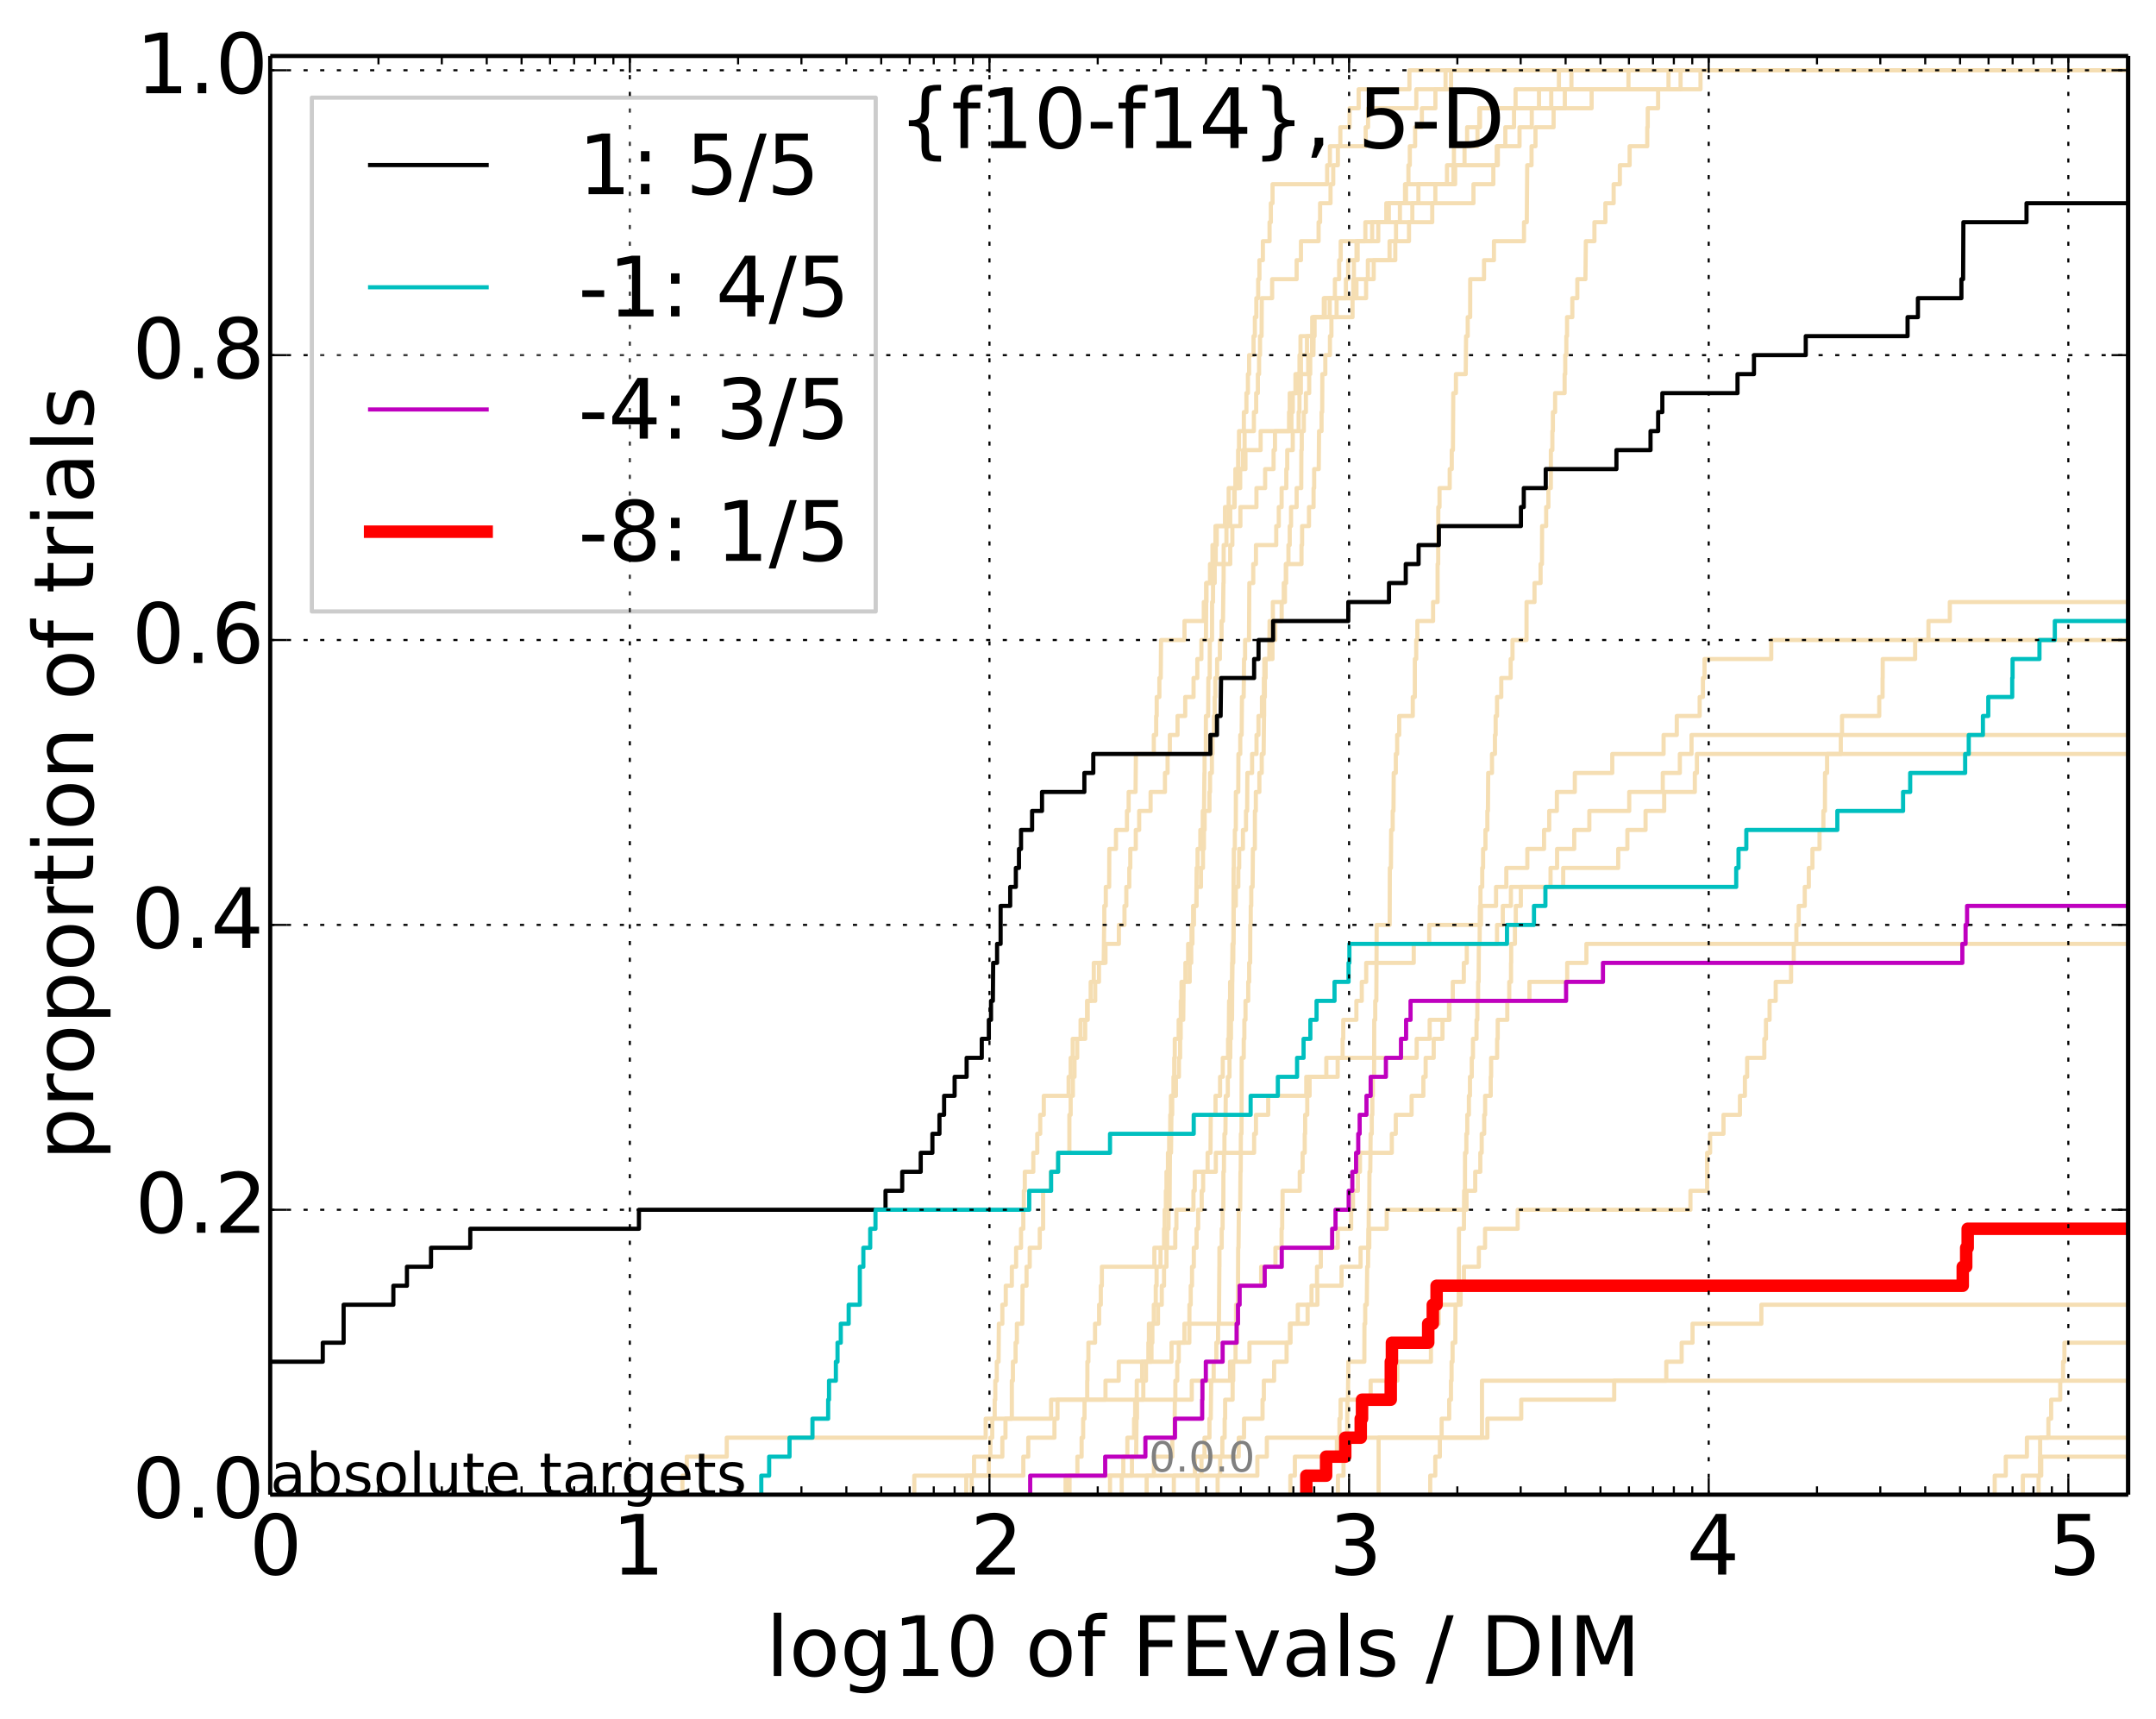 <?xml version="1.0" encoding="utf-8" standalone="no"?>
<!DOCTYPE svg PUBLIC "-//W3C//DTD SVG 1.1//EN"
  "http://www.w3.org/Graphics/SVG/1.1/DTD/svg11.dtd">
<!-- Created with matplotlib (http://matplotlib.org/) -->
<svg height="413pt" version="1.1" viewBox="0 0 518 413" width="518pt" xmlns="http://www.w3.org/2000/svg" xmlns:xlink="http://www.w3.org/1999/xlink">
 <defs>
  <style type="text/css">
*{stroke-linecap:butt;stroke-linejoin:round;}
  </style>
 </defs>
 <g id="figure_1">
  <g id="patch_1">
   <path d="
M0 413.969
L518.522 413.969
L518.522 0
L0 0
z
" style="fill:#ffffff;"/>
  </g>
  <g id="axes_1">
   <g id="patch_2">
    <path d="
M64.922 359.056
L511.322 359.056
L511.322 13.456
L64.922 13.456
z
" style="fill:#ffffff;"/>
   </g>
   <g id="line2d_1">
    <path clip-path="url(#p4b24e7e61f)" d="
M256.016 359.056
L256.016 354.494
L258.856 354.494
L258.856 349.932
L259.868 349.932
L259.868 345.369
L260.24 345.369
L260.24 340.807
L260.568 340.807
L260.568 336.244
L261.216 336.244
L261.216 331.682
L261.256 331.682
L261.256 327.12
L261.496 327.12
L261.496 322.557
L263.095 322.557
L263.095 317.995
L264.074 317.995
L264.074 313.433
L264.481 313.433
L264.481 308.87
L264.738 308.87
L264.738 304.308
L277.343 304.308
L277.343 299.745
L282.37 299.745
L282.37 295.183
L282.643 295.183
L282.643 290.621
L286.741 290.621
L286.741 286.058
L287.045 286.058
L287.045 281.496
L292.111 281.496
L292.111 276.934
L301.314 276.934
L301.314 272.371
L301.752 272.371
L301.752 267.809
L304.699 267.809
L304.699 263.246
L313.843 263.246
L313.843 258.684
L321.384 258.684
L321.384 254.122
L340.373 254.122
L340.373 249.559
L343.491 249.559
L343.491 244.997
L348.24 244.997
L348.24 240.435
L367.462 240.435
L367.462 235.872
L376.534 235.872
L376.534 231.31
L381.145 231.31
L381.145 226.747
L381.145 226.747
L381.145 226.747
L511.322 226.747" style="fill:none;stroke:#f5deb3;stroke-linecap:square;"/>
   </g>
   <g id="line2d_2"/>
   <g id="line2d_3">
    <path clip-path="url(#p4b24e7e61f)" d="
M163.951 359.056
L163.951 354.494
L165.008 354.494
L165.008 349.932
L174.612 349.932
L174.612 345.369
L236.817 345.369
L236.817 340.807
L252.541 340.807
L252.541 336.244
L286.333 336.244
L286.333 331.682
L295.527 331.682
L295.527 327.12
L300.194 327.12
L300.194 322.557
L310.066 322.557
L310.066 317.995
L311.804 317.995
L311.804 313.433
L316.529 313.433
L316.529 308.87
L322.317 308.87
L322.317 304.308
L326.894 304.308
L326.894 299.745
L328.982 299.745
L328.982 295.183
L333.171 295.183
L333.171 290.621
L352.342 290.621
L352.342 286.058
L354.434 286.058
L354.434 281.496
L355.659 281.496
L355.659 276.934
L355.991 276.934
L355.991 272.371
L356.59 272.371
L356.59 267.809
L356.817 267.809
L356.817 263.246
L358.159 263.246
L358.159 258.684
L358.259 258.684
L358.259 254.122
L359.705 254.122
L359.705 249.559
L359.839 249.559
L359.839 244.997
L362.14 244.997
L362.14 240.435
L362.614 240.435
L362.614 235.872
L363.04 235.872
L363.04 231.31
L363.077 231.31
L363.077 226.747
L363.975 226.747
L363.975 222.185
L364.182 222.185
L364.182 217.623
L365.396 217.623
L365.396 213.06
L372.534 213.06
L372.534 208.498
L374.104 208.498
L374.104 203.936
L378.226 203.936
L378.226 199.373
L381.855 199.373
L381.855 194.811
L391.437 194.811
L391.437 190.248
L399.498 190.248
L399.498 185.686
L403.6 185.686
L403.6 181.124
L406.406 181.124
L406.406 176.561
L406.406 176.561
L406.406 176.561
L511.322 176.561" style="fill:none;stroke:#f5deb3;stroke-linecap:square;"/>
   </g>
   <g id="line2d_4">
    <path clip-path="url(#p4b24e7e61f)" d="
M266.695 359.056
L266.695 354.494
L271.961 354.494
L271.961 349.932
L272.972 349.932
L273.06 340.807
L273.177 340.807
L273.177 336.244
L274.692 336.244
L274.692 331.682
L275.331 331.682
L275.331 327.12
L276.658 327.12
L276.658 322.557
L276.87 322.557
L276.87 317.995
L278.22 317.995
L278.22 313.433
L279.128 313.433
L279.128 308.87
L279.671 308.87
L279.671 304.308
L280.256 304.308
L280.256 299.745
L280.425 299.745
L280.425 295.183
L280.76 295.183
L280.76 290.621
L280.998 290.621
L281.092 276.934
L281.351 276.934
L281.445 267.809
L281.632 267.809
L281.632 263.246
L282.529 263.246
L282.529 258.684
L283.25 258.684
L283.25 254.122
L283.539 254.122
L283.539 249.559
L283.672 249.559
L283.672 244.997
L284.284 244.997
L284.371 235.872
L285.836 235.872
L285.836 231.31
L286.209 231.31
L286.209 226.747
L286.497 226.747
L286.497 222.185
L286.863 222.185
L286.863 217.623
L287.426 217.623
L287.506 208.498
L287.724 208.498
L287.724 203.936
L288.392 203.936
L288.392 199.373
L288.971 199.373
L288.971 194.811
L289.276 194.811
L289.371 185.686
L289.409 185.686
L289.409 181.124
L289.71 181.124
L289.729 171.999
L290.27 171.999
L290.325 162.874
L290.638 162.874
L290.675 153.749
L291.202 153.749
L291.22 144.625
L291.436 144.625
L291.471 135.5
L292.093 135.5
L292.093 130.938
L292.339 130.938
L292.339 126.375
L294.318 126.375
L294.318 121.813
L296.636 121.813
L296.636 117.25
L297.971 117.25
L297.971 112.688
L299.231 112.688
L299.231 108.126
L302.88 108.126
L302.88 103.563
L310.283 103.563
L310.283 99.001
L310.597 99.001
L310.597 94.439
L311.794 94.439
L311.794 89.876
L312.219 89.876
L312.219 85.314
L312.455 85.314
L312.455 80.751
L315.267 80.751
L315.267 76.189
L318.306 76.189
L318.306 71.627
L325.905 71.627
L325.905 67.064
L330.048 67.064
L330.048 62.502
L335.231 62.502
L335.231 57.94
L335.404 57.94
L335.404 53.377
L339.326 53.377
L339.326 48.815
L344.855 48.815
L344.855 44.252
L347.655 44.252
L347.655 39.69
L359.6 39.69
L359.6 35.128
L365.08 35.128
L365.08 30.565
L368.023 30.565
L368.023 26.003
L369.76 26.003
L369.76 21.441
L377.551 21.441
L377.551 16.878
L377.551 16.878
L511.322 16.878
L511.322 16.878" style="fill:none;stroke:#f5deb3;stroke-linecap:square;"/>
   </g>
   <g id="line2d_5">
    <path clip-path="url(#p4b24e7e61f)" d="
M310.022 359.056
L310.022 354.494
L311.11 354.494
L311.11 349.932
L321.198 349.932
L321.198 345.369
L321.825 345.369
L321.825 340.807
L322.088 340.807
L322.088 336.244
L329.31 336.244
L329.31 331.682
L335.714 331.682
L335.714 327.12
L343.795 327.12
L343.795 322.557
L344.14 322.557
L344.14 317.995
L345.654 317.995
L345.654 313.433
L350.928 313.433
L350.928 308.87
L351.725 308.87
L351.725 304.308
L355.307 304.308
L355.307 299.745
L356.801 299.745
L356.801 295.183
L364.636 295.183
L364.636 290.621
L406.148 290.621
L406.148 286.058
L410.155 286.058
L410.155 281.496
L410.155 281.496
L410.155 276.934
L410.87 276.934
L410.87 272.371
L414.085 272.371
L414.085 267.809
L418.037 267.809
L418.037 263.246
L419.231 263.246
L419.231 258.684
L419.768 258.684
L419.768 254.122
L423.896 254.122
L423.896 249.559
L424.292 249.559
L424.292 244.997
L425.157 244.997
L425.157 240.435
L426.629 240.435
L426.629 235.872
L430.324 235.872
L430.324 231.31
L430.966 231.31
L430.966 226.747
L431.596 226.747
L431.596 222.185
L432.152 222.185
L432.152 217.623
L433.612 217.623
L433.612 213.06
L434.586 213.06
L434.586 208.498
L435.458 208.498
L435.458 203.936
L437.162 203.936
L437.162 199.373
L438.085 199.373
L438.085 194.811
L438.463 194.811
L438.463 190.248
L438.479 190.248
L438.479 185.686
L438.975 185.686
L438.975 181.124
L442.269 181.124
L442.269 176.561
L442.564 176.561
L442.564 171.999
L451.504 171.999
L451.504 167.437
L452.309 167.437
L452.309 162.874
L452.34 162.874
L452.34 158.312
L460.13 158.312
L460.13 153.749
L463.328 153.749
L463.328 149.187
L468.463 149.187
L468.463 144.625
L468.463 144.625
L468.463 144.625
L511.322 144.625" style="fill:none;stroke:#f5deb3;stroke-linecap:square;"/>
   </g>
   <g id="line2d_6"/>
   <g id="line2d_7">
    <path clip-path="url(#p4b24e7e61f)" d="
M292.549 359.056
L292.549 354.494
L293.154 354.494
L293.154 349.932
L293.681 349.932
L293.681 345.369
L294.234 345.369
L294.234 340.807
L294.351 340.807
L294.351 336.244
L296.149 336.244
L296.149 331.682
L296.291 331.682
L296.291 327.12
L296.854 327.12
L296.854 322.557
L297.194 322.557
L297.225 313.433
L297.424 313.433
L297.486 299.745
L297.562 299.745
L297.653 290.621
L297.971 290.621
L298.031 281.496
L298.091 281.496
L298.136 272.371
L298.286 272.371
L298.331 254.122
L298.82 254.122
L298.82 249.559
L298.967 249.559
L298.967 244.997
L299.245 244.997
L299.245 240.435
L299.895 240.435
L299.895 235.872
L300.123 235.872
L300.123 231.31
L300.364 231.31
L300.393 222.185
L300.506 222.185
L300.506 217.623
L300.632 217.623
L300.632 213.06
L300.954 213.06
L301.023 203.936
L301.493 203.936
L301.506 194.811
L301.725 194.811
L301.725 190.248
L302.574 190.248
L302.574 185.686
L303.143 185.686
L303.143 181.124
L303.6 181.124
L303.691 171.999
L303.717 171.999
L303.717 167.437
L303.897 167.437
L303.897 162.874
L304.077 162.874
L304.077 158.312
L304.963 158.312
L305.025 149.187
L305.816 149.187
L305.816 144.625
L308.721 144.625
L308.721 140.062
L308.969 140.062
L308.969 135.5
L312.7 135.5
L312.7 130.938
L312.843 130.938
L312.843 126.375
L314.499 126.375
L314.499 121.813
L315.598 121.813
L315.598 117.25
L315.739 117.25
L315.739 112.688
L316.84 112.688
L316.913 103.563
L317.517 103.563
L317.517 99.001
L317.669 99.001
L317.705 89.876
L318.419 89.876
L318.419 85.314
L319.53 85.314
L319.53 80.751
L319.885 80.751
L319.885 76.189
L321.133 76.189
L321.133 71.627
L323.366 71.627
L323.366 67.064
L323.905 67.064
L323.905 62.502
L325.919 62.502
L325.919 57.94
L328.041 57.94
L328.041 53.377
L333.681 53.377
L333.681 48.815
L340.784 48.815
L340.784 44.252
L349.612 44.252
L349.612 39.69
L351.868 39.69
L351.868 35.128
L354.982 35.128
L354.982 30.565
L355.587 30.565
L355.587 26.003
L364.128 26.003
L364.128 21.441
L403.774 21.441
L403.774 16.878
L403.774 16.878
L511.322 16.878
L511.322 16.878" style="fill:none;stroke:#f5deb3;stroke-linecap:square;"/>
   </g>
   <g id="line2d_8">
    <path clip-path="url(#p4b24e7e61f)" d="
M489.789 359.056
L489.789 354.494
L490.425 354.494
L490.425 349.932
L490.425 349.932
L490.425 349.932
L511.322 349.932" style="fill:none;stroke:#f5deb3;stroke-linecap:square;"/>
   </g>
   <g id="line2d_9">
    <path clip-path="url(#p4b24e7e61f)" d="
M287.724 359.056
L287.724 354.494
L288.663 354.494
L288.663 349.932
L289.39 349.932
L289.39 345.369
L290.583 345.369
L290.583 340.807
L290.894 340.807
L291.003 331.682
L291.597 331.682
L291.597 327.12
L292.234 327.12
L292.234 322.557
L292.653 322.557
L292.653 317.995
L292.861 317.995
L292.965 304.308
L292.982 304.308
L292.982 299.745
L293.529 299.745
L293.529 295.183
L293.748 295.183
L293.748 290.621
L293.917 290.621
L293.934 281.496
L294.068 281.496
L294.068 276.934
L294.184 276.934
L294.184 272.371
L294.417 272.371
L294.5 263.246
L294.992 263.246
L294.992 258.684
L295.398 258.684
L295.398 254.122
L295.591 254.122
L295.591 249.559
L295.752 249.559
L295.752 244.997
L296.007 244.997
L296.086 231.31
L296.307 231.31
L296.386 208.498
L296.433 208.498
L296.433 203.936
L296.683 203.936
L296.683 199.373
L296.916 199.373
L296.932 190.248
L297.501 190.248
L297.547 181.124
L297.986 181.124
L297.986 176.561
L298.316 176.561
L298.391 167.437
L298.806 167.437
L298.894 158.312
L299.143 158.312
L299.143 153.749
L300.081 153.749
L300.166 140.062
L301.106 140.062
L301.106 135.5
L301.752 135.5
L301.752 130.938
L306.627 130.938
L306.627 126.375
L307.244 126.375
L307.244 121.813
L307.92 121.813
L307.92 117.25
L309.048 117.25
L309.048 112.688
L309.271 112.688
L309.271 108.126
L310.597 108.126
L310.597 103.563
L312.012 103.563
L312.012 99.001
L312.209 99.001
L312.209 94.439
L312.547 94.439
L312.547 89.876
L314.304 89.876
L314.304 85.314
L315.229 85.314
L315.229 80.751
L315.842 80.751
L315.842 76.189
L318.059 76.189
L318.059 71.627
L325.124 71.627
L325.124 67.064
L325.284 67.064
L325.284 62.502
L326.19 62.502
L326.19 57.94
L331.141 57.94
L331.141 53.377
L336.342 53.377
L336.342 48.815
L337.569 48.815
L337.569 44.252
L338.388 44.252
L338.388 39.69
L338.721 39.69
L338.721 35.128
L339.996 35.128
L339.996 30.565
L341.622 30.565
L341.622 26.003
L344.868 26.003
L344.868 21.441
L347.309 21.441
L347.309 16.878
L347.309 16.878
L511.322 16.878
L511.322 16.878" style="fill:none;stroke:#f5deb3;stroke-linecap:square;"/>
   </g>
   <g id="line2d_10">
    <path clip-path="url(#p4b24e7e61f)" d="
M479.252 359.056
L479.252 354.494
L481.905 354.494
L481.905 349.932
L486.982 349.932
L486.982 345.369
L486.982 345.369
L486.982 345.369
L511.322 345.369" style="fill:none;stroke:#f5deb3;stroke-linecap:square;"/>
   </g>
   <g id="line2d_11">
    <path clip-path="url(#p4b24e7e61f)" d="
M555.231 359.056" style="fill:none;stroke:#f5deb3;stroke-linecap:square;"/>
   </g>
   <g id="line2d_12">
    <path clip-path="url(#p4b24e7e61f)" d="
M256.972 359.056
L256.972 354.494
L302.091 354.494
L302.091 349.932
L304.37 349.932
L304.37 345.369
L357.359 345.369
L357.359 340.807
L365.493 340.807
L365.493 336.244
L387.828 336.244
L387.828 331.682
L400.342 331.682
L400.342 327.12
L404.032 327.12
L404.032 322.557
L406.652 322.557
L406.652 317.995
L423.184 317.995
L423.184 313.433
L423.184 313.433
L423.184 313.433
L511.322 313.433" style="fill:none;stroke:#f5deb3;stroke-linecap:square;"/>
   </g>
   <g id="line2d_13"/>
   <g id="line2d_14">
    <path clip-path="url(#p4b24e7e61f)" d="
M282.026 359.056
L282.026 354.494
L287.085 354.494
L287.085 349.932
L297.623 349.932
L297.623 345.369
L298.894 345.369
L298.894 340.807
L303.34 340.807
L303.34 336.244
L303.652 336.244
L303.652 331.682
L306.121 331.682
L306.121 327.12
L309.115 327.12
L309.115 322.557
L309.913 322.557
L309.913 317.995
L314.167 317.995
L314.167 313.433
L315.105 313.433
L315.105 308.87
L316.427 308.87
L316.427 304.308
L317.338 304.308
L317.338 299.745
L321.4 299.745
L321.4 295.183
L324.631 295.183
L324.631 290.621
L325.072 290.621
L325.072 286.058
L326.247 286.058
L326.247 281.496
L326.747 281.496
L326.747 276.934
L334.395 276.934
L334.395 272.371
L335.348 272.371
L335.348 267.809
L339.15 267.809
L339.15 263.246
L341.978 263.246
L341.978 258.684
L342.525 258.684
L342.525 254.122
L344.46 254.122
L344.46 249.559
L346.573 249.559
L346.573 244.997
L348.133 244.997
L348.133 240.435
L349.045 240.435
L349.045 235.872
L351.696 235.872
L351.696 231.31
L352.406 231.31
L352.406 226.747
L359.673 226.747
L359.673 222.185
L361.062 222.185
L361.062 217.623
L363.013 217.623
L363.013 213.06
L375.576 213.06
L375.576 208.498
L388.79 208.498
L388.79 203.936
L390.993 203.936
L390.993 199.373
L395.36 199.373
L395.36 194.811
L399.838 194.811
L399.838 190.248
L407.198 190.248
L407.198 185.686
L407.695 185.686
L407.695 181.124
L407.695 181.124
L407.695 181.124
L511.322 181.124" style="fill:none;stroke:#f5deb3;stroke-linecap:square;"/>
   </g>
   <g id="line2d_15"/>
   <g id="line2d_16"/>
   <g id="line2d_17">
    <path clip-path="url(#p4b24e7e61f)" d="
M343.625 359.056
L343.625 354.494
L344.842 354.494
L344.842 349.932
L345.941 349.932
L345.941 345.369
L346.366 345.369
L346.366 340.807
L348.185 340.807
L348.185 336.244
L348.609 336.244
L348.609 331.682
L348.754 331.682
L348.754 327.12
L348.998 327.12
L348.998 322.557
L349.654 322.557
L349.7 313.433
L350.477 313.433
L350.533 295.183
L351.728 295.183
L351.768 286.058
L351.972 286.058
L351.99 276.934
L352.306 276.934
L352.306 272.371
L352.525 272.371
L352.525 267.809
L352.914 267.809
L352.914 263.246
L353.171 263.246
L353.171 258.684
L353.608 258.684
L353.608 254.122
L353.891 254.122
L353.891 249.559
L354.747 249.559
L354.747 244.997
L354.946 244.997
L354.946 240.435
L355.13 240.435
L355.13 235.872
L355.261 235.872
L355.311 226.747
L355.496 226.747
L355.548 217.623
L355.698 217.623
L355.698 213.06
L356.122 213.06
L356.122 208.498
L356.327 208.498
L356.327 203.936
L356.892 203.936
L356.892 199.373
L357.353 199.373
L357.353 194.811
L357.489 194.811
L357.554 185.686
L358.463 185.686
L358.463 181.124
L359.175 181.124
L359.175 176.561
L359.343 176.561
L359.343 171.999
L359.679 171.999
L359.679 167.437
L360.695 167.437
L360.695 162.874
L362.954 162.874
L362.954 158.312
L363.394 158.312
L363.394 153.749
L366.758 153.749
L366.772 144.625
L368.682 144.625
L368.682 140.062
L370.141 140.062
L370.141 135.5
L370.47 135.5
L370.503 126.375
L371.482 126.375
L371.482 121.813
L372.016 121.813
L372.016 117.25
L372.602 117.25
L372.614 108.126
L372.971 108.126
L372.971 103.563
L373.094 103.563
L373.094 99.001
L373.629 99.001
L373.629 94.439
L375.918 94.439
L375.918 89.876
L376.063 89.876
L376.063 85.314
L376.327 85.314
L376.327 80.751
L376.497 80.751
L376.497 76.189
L377.767 76.189
L377.767 71.627
L378.966 71.627
L378.966 67.064
L380.91 67.064
L381.017 57.94
L383.075 57.94
L383.075 53.377
L385.706 53.377
L385.706 48.815
L387.695 48.815
L387.695 44.252
L389.185 44.252
L389.185 39.69
L391.537 39.69
L391.537 35.128
L395.769 35.128
L395.769 30.565
L395.887 30.565
L395.887 26.003
L398.379 26.003
L398.379 21.441
L400.873 21.441
L400.873 16.878
L400.873 16.878
L511.322 16.878
L511.322 16.878" style="fill:none;stroke:#f5deb3;stroke-linecap:square;"/>
   </g>
   <g id="line2d_18">
    <path clip-path="url(#p4b24e7e61f)" d="
M219.669 359.056
L219.669 354.494
L245.861 354.494
L245.861 349.932
L247.05 349.932
L247.05 345.369
L253.341 345.369
L253.341 340.807
L254.076 340.807
L254.076 336.244
L265.605 336.244
L265.605 331.682
L268.786 331.682
L268.786 327.12
L281.468 327.12
L281.468 322.557
L284.565 322.557
L284.565 317.995
L296.963 317.995
L296.963 313.433
L297.44 313.433
L297.44 308.87
L302.999 308.87
L302.999 304.308
L306.435 304.308
L306.435 299.745
L307.909 299.745
L307.909 295.183
L308.059 295.183
L308.059 290.621
L308.151 290.621
L308.151 286.058
L312.281 286.058
L312.281 281.496
L312.964 281.496
L312.964 276.934
L313.476 276.934
L313.476 272.371
L313.576 272.371
L313.576 267.809
L314.079 267.809
L314.079 263.246
L314.644 263.246
L314.644 258.684
L318.663 258.684
L318.663 254.122
L322.576 254.122
L322.576 249.559
L322.732 249.559
L322.732 244.997
L325.883 244.997
L325.883 240.435
L327.179 240.435
L327.179 235.872
L328.243 235.872
L328.243 231.31
L339.665 231.31
L339.665 226.747
L343.384 226.747
L343.384 222.185
L355.82 222.185
L355.82 217.623
L359.44 217.623
L359.44 213.06
L361.91 213.06
L361.91 208.498
L366.957 208.498
L366.957 203.936
L370.975 203.936
L370.975 199.373
L372.214 199.373
L372.214 194.811
L374.052 194.811
L374.052 190.248
L378.364 190.248
L378.364 185.686
L387.36 185.686
L387.36 181.124
L399.694 181.124
L399.694 176.561
L402.864 176.561
L402.864 171.999
L408.359 171.999
L408.359 167.437
L409.148 167.437
L409.148 162.874
L409.534 162.874
L409.534 158.312
L425.56 158.312
L425.56 153.749
L425.56 153.749
L425.56 153.749
L511.322 153.749" style="fill:none;stroke:#f5deb3;stroke-linecap:square;"/>
   </g>
   <g id="line2d_19">
    <path clip-path="url(#p4b24e7e61f)" d="
M574.691 359.056" style="fill:none;stroke:#f5deb3;stroke-linecap:square;"/>
   </g>
   <g id="line2d_20">
    <path clip-path="url(#p4b24e7e61f)" d="
M233.44 359.056
L233.44 354.494
L237.578 354.494
L237.578 349.932
L240.824 349.932
L240.824 345.369
L241.577 345.369
L241.577 340.807
L243.103 340.807
L243.103 331.682
L243.362 331.682
L243.362 327.12
L244.003 327.12
L244.003 322.557
L244.319 322.557
L244.319 317.995
L245.618 317.995
L245.679 308.87
L246.638 308.87
L246.638 304.308
L247.4 304.308
L247.4 299.745
L249.814 299.745
L249.814 295.183
L250.621 295.183
L250.621 286.058
L252.49 286.058
L252.49 281.496
L254.222 281.496
L254.222 276.934
L256.927 276.934
L256.927 267.809
L257.24 267.809
L257.24 263.246
L257.772 263.246
L257.772 258.684
L258.166 258.684
L258.166 254.122
L258.813 254.122
L258.813 249.559
L260.731 249.559
L260.731 244.997
L261.336 244.997
L261.336 240.435
L262.05 240.435
L262.05 235.872
L262.788 235.872
L262.788 231.31
L265.174 231.31
L265.282 222.185
L265.318 222.185
L265.318 217.623
L265.676 217.623
L265.676 213.06
L266.487 213.06
L266.522 203.936
L268.124 203.936
L268.124 199.373
L270.767 199.373
L270.767 194.811
L271.169 194.811
L271.169 190.248
L272.825 190.248
L272.913 181.124
L277.212 181.124
L277.212 176.561
L277.784 176.561
L277.784 171.999
L277.913 171.999
L277.913 167.437
L278.551 167.437
L278.551 162.874
L278.878 162.874
L278.953 153.749
L284.587 153.749
L284.587 149.187
L289.219 149.187
L289.219 144.625
L289.804 144.625
L289.804 140.062
L291.846 140.062
L291.846 135.5
L295.575 135.5
L295.575 130.938
L296.086 130.938
L296.086 126.375
L298.016 126.375
L298.016 121.813
L301.875 121.813
L301.875 117.25
L303.961 117.25
L303.961 112.688
L305.987 112.688
L305.987 108.126
L306.326 108.126
L306.326 103.563
L309.704 103.563
L309.704 99.001
L309.869 99.001
L309.869 94.439
L311.248 94.439
L311.248 89.876
L312.568 89.876
L312.568 85.314
L314.011 85.314
L314.011 80.751
L315.636 80.751
L315.636 76.189
L324.963 76.189
L324.963 71.627
L328.216 71.627
L328.216 67.064
L328.644 67.064
L328.644 62.502
L333.855 62.502
L333.855 57.94
L338.522 57.94
L338.522 53.377
L344.109 53.377
L344.109 48.815
L354.013 48.815
L354.013 44.252
L358.787 44.252
L358.787 39.69
L359.871 39.69
L359.871 35.128
L361.671 35.128
L361.671 30.565
L363.759 30.565
L363.759 26.003
L382.403 26.003
L382.403 21.441
L408.565 21.441
L408.565 16.878
L408.565 16.878
L511.322 16.878
L511.322 16.878" style="fill:none;stroke:#f5deb3;stroke-linecap:square;"/>
   </g>
   <g id="line2d_21"/>
   <g id="line2d_22">
    <path clip-path="url(#p4b24e7e61f)" d="
M232.156 359.056
L232.156 354.494
L234.024 354.494
L234.024 349.932
L237.953 349.932
L237.953 345.369
L238.398 345.369
L238.398 340.807
L238.983 340.807
L238.983 336.244
L239.128 336.244
L239.128 331.682
L239.487 331.682
L239.487 327.12
L239.915 327.12
L239.985 317.995
L240.824 317.995
L240.824 313.433
L241.644 313.433
L241.644 308.87
L243.103 308.87
L243.103 304.308
L244.129 304.308
L244.129 299.745
L245.313 299.745
L245.313 295.183
L245.861 295.183
L245.861 290.621
L245.981 290.621
L245.981 286.058
L246.221 286.058
L246.221 281.496
L248.26 281.496
L248.26 276.934
L249.211 276.934
L249.211 272.371
L249.923 272.371
L249.923 267.809
L250.78 267.809
L250.78 263.246
L256.746 263.246
L256.746 258.684
L257.24 258.684
L257.24 254.122
L257.728 254.122
L257.728 249.559
L259.617 249.559
L259.617 244.997
L261.176 244.997
L261.176 240.435
L263.133 240.435
L263.133 235.872
L264.037 235.872
L264.037 231.31
L265.605 231.31
L265.605 226.747
L268.819 226.747
L268.819 222.185
L270.171 222.185
L270.171 217.623
L270.611 217.623
L270.611 213.06
L271.323 213.06
L271.323 208.498
L271.567 208.498
L271.567 203.936
L272.884 203.936
L272.884 199.373
L273.698 199.373
L273.698 194.811
L276.444 194.811
L276.444 190.248
L279.892 190.248
L279.892 185.686
L280.521 185.686
L280.521 181.124
L281.069 181.124
L281.069 176.561
L282.914 176.561
L282.914 171.999
L284.759 171.999
L284.759 167.437
L286.762 167.437
L286.762 162.874
L287.665 162.874
L287.665 158.312
L288.644 158.312
L288.644 153.749
L289.729 153.749
L289.804 144.625
L289.86 144.625
L289.86 140.062
L290.711 140.062
L290.711 135.5
L291.31 135.5
L291.31 130.938
L292.023 130.938
L292.023 126.375
L295.188 126.375
L295.204 117.25
L297.486 117.25
L297.486 112.688
L298.599 112.688
L298.599 108.126
L299.026 108.126
L299.026 103.563
L301.259 103.563
L301.259 99.001
L301.807 99.001
L301.807 94.439
L302.213 94.439
L302.213 89.876
L302.508 89.876
L302.508 85.314
L302.734 85.314
L302.734 80.751
L303.104 80.751
L303.156 71.627
L305.645 71.627
L305.645 67.064
L311.532 67.064
L311.532 62.502
L312.568 62.502
L312.568 57.94
L316.803 57.94
L316.803 53.377
L317.166 53.377
L317.166 48.815
L319.674 48.815
L319.674 44.252
L320.319 44.252
L320.319 39.69
L321.432 39.69
L321.432 35.128
L328.115 35.128
L328.115 30.565
L328.691 30.565
L328.691 26.003
L340.285 26.003
L340.285 21.441
L348.633 21.441
L348.633 16.878
L348.633 16.878
L511.322 16.878
L511.322 16.878" style="fill:none;stroke:#f5deb3;stroke-linecap:square;"/>
   </g>
   <g id="line2d_23">
    <path clip-path="url(#p4b24e7e61f)" d="
M486.007 359.056
L486.007 354.494
L490.13 354.494
L490.13 349.932
L490.164 349.932
L490.164 345.369
L492.149 345.369
L492.149 340.807
L492.81 340.807
L492.81 336.244
L494.99 336.244
L494.99 331.682
L495.671 331.682
L495.671 327.12
L496 327.12
L496 322.557
L496 322.557
L496 322.557
L511.322 322.557" style="fill:none;stroke:#f5deb3;stroke-linecap:square;"/>
   </g>
   <g id="line2d_24">
    <path clip-path="url(#p4b24e7e61f)" d="
M275.496 359.056
L275.496 354.494
L277.238 354.494
L277.238 349.932
L281.655 349.932
L281.655 345.369
L282.187 345.369
L282.278 336.244
L282.393 336.244
L282.393 331.682
L282.846 331.682
L282.846 327.12
L283.206 327.12
L283.206 322.557
L285.753 322.557
L285.774 313.433
L286.085 313.433
L286.085 308.87
L286.394 308.87
L286.394 304.308
L286.823 304.308
L286.823 299.745
L287.486 299.745
L287.486 295.183
L287.863 295.183
L287.863 290.621
L288.721 290.621
L288.721 286.058
L289.066 286.058
L289.066 281.496
L290.14 281.496
L290.14 276.934
L290.839 276.934
L290.894 267.809
L292.041 267.809
L292.041 263.246
L293.136 263.246
L293.136 258.684
L293.782 258.684
L293.782 254.122
L295.058 254.122
L295.058 249.559
L295.22 249.559
L295.301 240.435
L295.543 240.435
L295.543 235.872
L296.022 235.872
L296.118 226.747
L296.37 226.747
L296.433 217.623
L296.916 217.623
L296.916 213.06
L297.516 213.06
L297.516 208.498
L297.729 208.498
L297.729 203.936
L298.628 203.936
L298.628 199.373
L299.361 199.373
L299.361 194.811
L299.636 194.811
L299.694 185.686
L300.828 185.686
L300.828 181.124
L301.888 181.124
L301.888 176.561
L302.361 176.561
L302.361 171.999
L303.196 171.999
L303.196 167.437
L303.652 167.437
L303.652 162.874
L303.768 162.874
L303.768 158.312
L305.73 158.312
L305.73 153.749
L306.386 153.749
L306.386 149.187
L307.932 149.187
L307.932 144.625
L308.437 144.625
L308.437 140.062
L308.958 140.062
L308.958 135.5
L309.56 135.5
L309.56 130.938
L309.869 130.938
L309.869 126.375
L310.186 126.375
L310.186 121.813
L311.532 121.813
L311.532 117.25
L312.639 117.25
L312.67 108.126
L312.761 108.126
L312.761 103.563
L313.256 103.563
L313.256 99.001
L313.754 99.001
L313.754 94.439
L314.547 94.439
L314.547 89.876
L314.798 89.876
L314.798 85.314
L315.56 85.314
L315.655 76.189
L319.488 76.189
L319.488 71.627
L320.724 71.627
L320.724 67.064
L321.746 67.064
L321.746 62.502
L322.12 62.502
L322.12 57.94
L329.681 57.94
L329.681 53.377
L333.071 53.377
L333.071 48.815
L337.809 48.815
L337.809 44.252
L349.195 44.252
L349.195 39.69
L349.322 39.69
L349.322 35.128
L352.49 35.128
L352.49 30.565
L355.415 30.565
L355.415 26.003
L372.701 26.003
L372.701 21.441
L374.545 21.441
L374.545 16.878
L374.545 16.878
L511.322 16.878
L511.322 16.878" style="fill:none;stroke:#f5deb3;stroke-linecap:square;"/>
   </g>
   <g id="line2d_25"/>
   <g id="line2d_26">
    <path clip-path="url(#p4b24e7e61f)" d="
M321.456 359.056
L321.456 354.494
L322.794 354.494
L322.794 349.932
L323.625 349.932
L323.731 336.244
L323.853 336.244
L323.958 327.12
L327.796 327.12
L327.824 317.995
L328.007 317.995
L328.007 313.433
L328.384 313.433
L328.478 304.308
L328.684 304.308
L328.757 295.183
L328.843 295.183
L328.843 290.621
L328.976 290.621
L329.028 281.496
L329.225 281.496
L329.31 272.371
L329.584 272.371
L329.584 267.809
L329.72 267.809
L329.72 263.246
L329.849 263.246
L329.849 258.684
L330.138 258.684
L330.176 244.997
L330.412 244.997
L330.412 240.435
L330.678 240.435
L330.76 222.185
L333.884 222.185
L333.924 208.498
L334.184 208.498
L334.241 199.373
L334.606 199.373
L334.606 194.811
L334.799 194.811
L334.855 185.686
L335.354 185.686
L335.354 181.124
L335.68 181.124
L335.68 176.561
L336.174 176.561
L336.174 171.999
L339.431 171.999
L339.431 167.437
L339.922 167.437
L339.932 158.312
L340.26 158.312
L340.26 153.749
L340.533 153.749
L340.533 149.187
L344.311 149.187
L344.311 144.625
L345.395 144.625
L345.4 135.5
L345.54 135.5
L345.57 121.813
L345.857 121.813
L345.857 117.25
L348.307 117.25
L348.307 112.688
L348.8 112.688
L348.8 108.126
L349.083 108.126
L349.164 94.439
L349.798 94.439
L349.798 89.876
L352.154 89.876
L352.243 80.751
L352.631 80.751
L352.631 76.189
L353.22 76.189
L353.234 67.064
L356.552 67.064
L356.552 62.502
L358.938 62.502
L358.938 57.94
L366.158 57.94
L366.158 53.377
L366.825 53.377
L366.929 39.69
L367.97 39.69
L367.97 35.128
L368.912 35.128
L368.912 30.565
L373.268 30.565
L373.268 26.003
L375.967 26.003
L375.967 21.441
L391.254 21.441
L391.254 16.878
L391.254 16.878
L511.322 16.878
L511.322 16.878" style="fill:none;stroke:#f5deb3;stroke-linecap:square;"/>
   </g>
   <g id="line2d_27"/>
   <g id="line2d_28">
    <path clip-path="url(#p4b24e7e61f)" d="
M269.501 359.056
L269.501 354.494
L269.885 354.494
L269.885 349.932
L270.86 349.932
L270.86 345.369
L272.47 345.369
L272.47 340.807
L272.737 340.807
L272.737 336.244
L273.118 336.244
L273.118 331.682
L274.411 331.682
L274.411 327.12
L275.906 327.12
L275.906 322.557
L276.041 322.557
L276.041 317.995
L277.212 317.995
L277.212 313.433
L277.681 313.433
L277.681 308.87
L277.887 308.87
L277.887 304.308
L278.828 304.308
L278.828 299.745
L279.671 299.745
L279.671 295.183
L279.818 295.183
L279.818 290.621
L280.111 290.621
L280.111 286.058
L280.256 286.058
L280.256 281.496
L280.617 281.496
L280.617 276.934
L280.903 276.934
L280.903 272.371
L281.163 272.371
L281.163 267.809
L281.328 267.809
L281.328 263.246
L281.933 263.246
L281.933 258.684
L282.118 258.684
L282.118 254.122
L282.255 254.122
L282.255 249.559
L283.183 249.559
L283.183 244.997
L283.694 244.997
L283.694 240.435
L283.87 240.435
L283.87 235.872
L284.802 235.872
L284.802 231.31
L285.459 231.31
L285.459 226.747
L286.271 226.747
L286.271 222.185
L286.66 222.185
L286.66 217.623
L287.466 217.623
L287.466 213.06
L288.547 213.06
L288.547 208.498
L289.028 208.498
L289.028 203.936
L289.257 203.936
L289.257 199.373
L289.428 199.373
L289.428 194.811
L290.583 194.811
L290.583 190.248
L290.729 190.248
L290.729 185.686
L291.166 185.686
L291.166 181.124
L291.31 181.124
L291.31 176.561
L291.668 176.561
L291.668 171.999
L291.846 171.999
L291.846 167.437
L291.988 167.437
L291.988 162.874
L292.427 162.874
L292.427 158.312
L293.085 158.312
L293.085 153.749
L293.495 153.749
L293.495 149.187
L293.833 149.187
L293.934 140.062
L293.984 140.062
L294.001 130.938
L294.665 130.938
L294.665 126.375
L295.575 126.375
L295.575 121.813
L296.527 121.813
L296.527 117.25
L296.808 117.25
L296.808 112.688
L297.47 112.688
L297.47 108.126
L297.684 108.126
L297.684 103.563
L298.85 103.563
L298.85 99.001
L299.463 99.001
L299.463 94.439
L299.823 94.439
L299.823 89.876
L300.109 89.876
L300.109 85.314
L301.176 85.314
L301.176 80.751
L301.493 80.751
L301.493 76.189
L301.848 76.189
L301.848 71.627
L302.293 71.627
L302.293 67.064
L302.588 67.064
L302.588 62.502
L303.418 62.502
L303.418 57.94
L305.025 57.94
L305.025 53.377
L305.336 53.377
L305.336 48.815
L305.743 48.815
L305.743 44.252
L318.862 44.252
L318.862 39.69
L319.522 39.69
L319.522 35.128
L322.032 35.128
L322.032 30.565
L324.251 30.565
L324.251 26.003
L326.431 26.003
L326.431 21.441
L338.629 21.441
L338.629 16.878
L338.629 16.878
L511.322 16.878
L511.322 16.878" style="fill:none;stroke:#f5deb3;stroke-linecap:square;"/>
   </g>
   <g id="line2d_29">
    <path clip-path="url(#p4b24e7e61f)" d="
M331.228 359.056
L331.228 354.494
L331.228 354.494
L331.228 349.932
L331.228 349.932
L331.228 345.369
L356.062 345.369
L356.062 340.807
L356.062 340.807
L356.062 336.244
L356.062 336.244
L356.062 331.682
L356.062 331.682
L356.062 331.682
L511.322 331.682" style="fill:none;stroke:#f5deb3;stroke-linecap:square;"/>
   </g>
   <g id="line2d_30"/>
   <g id="line2d_31">
    <path clip-path="url(#p4b24e7e61f)" d="
M4.529 359.056
L4.529 354.494
L4.529 354.494
L4.529 354.494
L4.529 349.932
L4.529 349.932
L4.529 349.932
L4.529 345.369
L4.529 345.369
L4.529 345.369
L4.529 340.807
L4.529 340.807
L4.529 340.807
L4.529 336.244
L4.529 336.244
L4.529 336.244
L4.529 331.682
L45.753 331.682
L45.753 327.12
L77.548 327.12
L77.548 322.557
L82.558 322.557
L82.558 313.433
L94.508 313.433
L94.508 308.87
L97.773 308.87
L97.773 304.308
L103.558 304.308
L103.558 299.745
L112.988 299.745
L112.988 295.183
L153.512 295.183
L153.512 290.621
L212.754 290.621
L212.754 286.058
L216.766 286.058
L216.766 281.496
L221.215 281.496
L221.215 276.934
L224.021 276.934
L224.021 272.371
L225.713 272.371
L225.713 267.809
L226.833 267.809
L226.833 263.246
L229.355 263.246
L229.355 258.684
L232.243 258.684
L232.243 254.122
L235.882 254.122
L235.882 249.559
L237.578 249.559
L237.578 244.997
L238.102 244.997
L238.102 240.435
L238.545 240.435
L238.618 231.31
L239.559 231.31
L239.559 226.747
L240.407 226.747
L240.407 217.623
L242.711 217.623
L242.711 213.06
L244.066 213.06
L244.066 208.498
L244.819 208.498
L244.819 203.936
L245.313 203.936
L245.313 199.373
L247.975 199.373
L247.975 194.811
L250.354 194.811
L250.354 190.248
L260.528 190.248
L260.528 185.686
L262.672 185.686
L262.672 181.124
L290.803 181.124
L290.803 176.561
L292.392 176.561
L292.392 171.999
L293.273 171.999
L293.376 162.874
L301.314 162.874
L301.314 158.312
L302.374 158.312
L302.374 153.749
L305.877 153.749
L305.877 149.187
L323.936 149.187
L323.936 144.625
L333.721 144.625
L333.721 140.062
L337.746 140.062
L337.746 135.5
L340.827 135.5
L340.827 130.938
L345.705 130.938
L345.705 126.375
L365.419 126.375
L365.419 121.813
L366.104 121.813
L366.104 117.25
L371.376 117.25
L371.376 112.688
L388.363 112.688
L388.363 108.126
L396.556 108.126
L396.556 103.563
L398.388 103.563
L398.388 99.001
L399.391 99.001
L399.391 94.439
L417.453 94.439
L417.453 89.876
L421.408 89.876
L421.408 85.314
L433.849 85.314
L433.849 80.751
L458.313 80.751
L458.313 76.189
L460.799 76.189
L460.799 71.627
L471.247 71.627
L471.247 67.064
L471.654 67.064
L471.723 53.377
L486.892 53.377
L486.892 48.815
L486.892 48.815
L511.322 48.815
L511.322 48.815" style="fill:none;stroke:#000000;stroke-linecap:square;"/>
   </g>
   <g id="line2d_32"/>
   <g id="line2d_33">
    <path clip-path="url(#p4b24e7e61f)" d="
M182.904 359.056
L182.904 354.494
L184.797 354.494
L184.797 349.932
L189.692 349.932
L189.692 345.369
L195.205 345.369
L195.205 340.807
L198.972 340.807
L198.972 336.244
L199.182 336.244
L199.182 331.682
L200.823 331.682
L200.823 327.12
L201.222 327.12
L201.222 322.557
L202.008 322.557
L202.008 317.995
L203.904 317.995
L203.904 313.433
L206.579 313.433
L206.579 308.87
L206.579 308.87
L206.579 304.308
L207.43 304.308
L207.43 299.745
L209.076 299.745
L209.076 295.183
L210.342 295.183
L210.342 290.621
L247.283 290.621
L247.283 286.058
L252.541 286.058
L252.541 281.496
L254.222 281.496
L254.222 276.934
L266.695 276.934
L266.695 272.371
L286.802 272.371
L286.802 267.809
L300.477 267.809
L300.477 263.246
L307.019 263.246
L307.019 258.684
L311.637 258.684
L311.637 254.122
L313.196 254.122
L313.196 249.559
L314.827 249.559
L314.827 244.997
L316.317 244.997
L316.317 240.435
L320.634 240.435
L320.634 235.872
L324.003 235.872
L324.003 231.31
L324.206 231.31
L324.206 226.747
L362.069 226.747
L362.069 222.185
L368.555 222.185
L368.555 217.623
L371.299 217.623
L371.299 213.06
L417.142 213.06
L417.142 208.498
L417.694 208.498
L417.694 203.936
L419.57 203.936
L419.57 199.373
L441.437 199.373
L441.437 194.811
L457.232 194.811
L457.232 190.248
L458.942 190.248
L458.942 185.686
L472.147 185.686
L472.147 181.124
L473.012 181.124
L473.012 176.561
L476.414 176.561
L476.414 171.999
L477.703 171.999
L477.703 167.437
L483.455 167.437
L483.455 162.874
L483.541 162.874
L483.541 158.312
L490 158.312
L490 153.749
L493.695 153.749
L493.695 149.187
L493.695 149.187
L493.695 149.187
L511.322 149.187" style="fill:none;stroke:#00bfbf;stroke-linecap:square;"/>
   </g>
   <g id="line2d_34"/>
   <g id="line2d_35">
    <path clip-path="url(#p4b24e7e61f)" d="
M247.515 359.056
L247.515 354.494
L265.533 354.494
L265.533 349.932
L275.193 349.932
L275.193 345.369
L282.301 345.369
L282.301 340.807
L288.836 340.807
L288.836 336.244
L288.894 336.244
L288.894 331.682
L289.71 331.682
L289.71 327.12
L293.748 327.12
L293.748 322.557
L297.102 322.557
L297.102 317.995
L297.44 317.995
L297.44 313.433
L297.835 313.433
L297.835 308.87
L303.859 308.87
L303.859 304.308
L307.955 304.308
L307.955 299.745
L320.061 299.745
L320.061 295.183
L320.872 295.183
L320.872 290.621
L324.034 290.621
L324.034 286.058
L324.911 286.058
L324.911 281.496
L325.812 281.496
L325.812 276.934
L326.332 276.934
L326.332 272.371
L326.67 272.371
L326.67 267.809
L328.31 267.809
L328.31 263.246
L329.317 263.246
L329.317 258.684
L332.976 258.684
L332.976 254.122
L336.601 254.122
L336.601 249.559
L337.83 249.559
L337.83 244.997
L338.898 244.997
L338.898 240.435
L376.269 240.435
L376.269 235.872
L385.125 235.872
L385.125 231.31
L471.471 231.31
L471.471 226.747
L472.249 226.747
L472.249 222.185
L472.61 222.185
L472.61 217.623
L472.61 217.623
L472.61 217.623
L511.322 217.623" style="fill:none;stroke:#bf00bf;stroke-linecap:square;"/>
   </g>
   <g id="line2d_36"/>
   <g id="line2d_37">
    <path clip-path="url(#p4b24e7e61f)" d="
M313.863 359.056
L313.863 354.494
L318.611 354.494
L318.611 349.932
L323.204 349.932
L323.204 345.369
L326.929 345.369
L326.929 340.807
L327.241 340.807
L327.241 336.244
L334.138 336.244
L334.138 331.682
L334.155 331.682
L334.155 327.12
L334.424 327.12
L334.424 322.557
L343.136 322.557
L343.136 317.995
L344.245 317.995
L344.245 313.433
L345.156 313.433
L345.156 308.87
L471.572 308.87
L471.572 304.308
L472.399 304.308
L472.399 299.745
L472.758 299.745
L472.758 295.183
L472.758 295.183
L472.758 295.183
L511.322 295.183" style="fill:none;stroke:#ff0000;stroke-linecap:square;stroke-width:3.0;"/>
   </g>
   <g id="line2d_38"/>
   <g id="line2d_39">
    <path clip-path="url(#p4b24e7e61f)" d="
M511.322 359.056
L511.322 13.456" style="fill:none;stroke:#000000;stroke-linecap:square;"/>
   </g>
   <g id="matplotlib.axis_1">
    <g id="xtick_1">
     <g id="line2d_40">
      <path clip-path="url(#p4b24e7e61f)" d="
M64.922 359.056
L64.922 13.456" style="fill:none;stroke:#000000;stroke-dasharray:1,3;stroke-dashoffset:0.0;stroke-width:0.5;"/>
     </g>
     <g id="line2d_41">
      <defs>
       <path d="
M0 0
L0 -4" id="m93b0483c22" style="stroke:#000000;stroke-width:0.5;"/>
      </defs>
      <g>
       <use style="stroke:#000000;stroke-width:0.5;" x="64.922" xlink:href="#m93b0483c22" y="359.056"/>
      </g>
     </g>
     <g id="line2d_42">
      <defs>
       <path d="
M0 0
L0 4" id="m741efc42ff" style="stroke:#000000;stroke-width:0.5;"/>
      </defs>
      <g>
       <use style="stroke:#000000;stroke-width:0.5;" x="64.922" xlink:href="#m741efc42ff" y="13.456"/>
      </g>
     </g>
     <g id="text_1">
      <!-- 0 -->
      <defs>
       <path d="
M31.781 66.406
Q24.172 66.406 20.328 58.906
Q16.5 51.422 16.5 36.375
Q16.5 21.391 20.328 13.891
Q24.172 6.391 31.781 6.391
Q39.453 6.391 43.281 13.891
Q47.125 21.391 47.125 36.375
Q47.125 51.422 43.281 58.906
Q39.453 66.406 31.781 66.406
M31.781 74.219
Q44.047 74.219 50.516 64.516
Q56.984 54.828 56.984 36.375
Q56.984 17.969 50.516 8.266
Q44.047 -1.422 31.781 -1.422
Q19.531 -1.422 13.062 8.266
Q6.594 17.969 6.594 36.375
Q6.594 54.828 13.062 64.516
Q19.531 74.219 31.781 74.219" id="BitstreamVeraSans-Roman-30"/>
      </defs>
      <g transform="translate(59.883 378.253)scale(0.2 -0.2)">
       <use xlink:href="#BitstreamVeraSans-Roman-30"/>
      </g>
     </g>
    </g>
    <g id="xtick_2">
     <g id="line2d_43">
      <path clip-path="url(#p4b24e7e61f)" d="
M151.325 359.056
L151.325 13.456" style="fill:none;stroke:#000000;stroke-dasharray:1,3;stroke-dashoffset:0.0;stroke-width:0.5;"/>
     </g>
     <g id="line2d_44">
      <g>
       <use style="stroke:#000000;stroke-width:0.5;" x="151.325" xlink:href="#m93b0483c22" y="359.056"/>
      </g>
     </g>
     <g id="line2d_45">
      <g>
       <use style="stroke:#000000;stroke-width:0.5;" x="151.325" xlink:href="#m741efc42ff" y="13.456"/>
      </g>
     </g>
     <g id="text_2">
      <!-- 1 -->
      <defs>
       <path d="
M12.406 8.297
L28.516 8.297
L28.516 63.922
L10.984 60.406
L10.984 69.391
L28.422 72.906
L38.281 72.906
L38.281 8.297
L54.391 8.297
L54.391 0
L12.406 0
z
" id="BitstreamVeraSans-Roman-31"/>
      </defs>
      <g transform="translate(146.984 378.253)scale(0.2 -0.2)">
       <use xlink:href="#BitstreamVeraSans-Roman-31"/>
      </g>
     </g>
    </g>
    <g id="xtick_3">
     <g id="line2d_46">
      <path clip-path="url(#p4b24e7e61f)" d="
M237.728 359.056
L237.728 13.456" style="fill:none;stroke:#000000;stroke-dasharray:1,3;stroke-dashoffset:0.0;stroke-width:0.5;"/>
     </g>
     <g id="line2d_47">
      <g>
       <use style="stroke:#000000;stroke-width:0.5;" x="237.728" xlink:href="#m93b0483c22" y="359.056"/>
      </g>
     </g>
     <g id="line2d_48">
      <g>
       <use style="stroke:#000000;stroke-width:0.5;" x="237.728" xlink:href="#m741efc42ff" y="13.456"/>
      </g>
     </g>
     <g id="text_3">
      <!-- 2 -->
      <defs>
       <path d="
M19.188 8.297
L53.609 8.297
L53.609 0
L7.328 0
L7.328 8.297
Q12.938 14.109 22.625 23.891
Q32.328 33.688 34.812 36.531
Q39.547 41.844 41.422 45.531
Q43.312 49.219 43.312 52.781
Q43.312 58.594 39.234 62.25
Q35.156 65.922 28.609 65.922
Q23.969 65.922 18.812 64.312
Q13.672 62.703 7.812 59.422
L7.812 69.391
Q13.766 71.781 18.938 73
Q24.125 74.219 28.422 74.219
Q39.75 74.219 46.484 68.547
Q53.219 62.891 53.219 53.422
Q53.219 48.922 51.531 44.891
Q49.859 40.875 45.406 35.406
Q44.188 33.984 37.641 27.219
Q31.109 20.453 19.188 8.297" id="BitstreamVeraSans-Roman-32"/>
      </defs>
      <g transform="translate(233.1 378.253)scale(0.2 -0.2)">
       <use xlink:href="#BitstreamVeraSans-Roman-32"/>
      </g>
     </g>
    </g>
    <g id="xtick_4">
     <g id="line2d_49">
      <path clip-path="url(#p4b24e7e61f)" d="
M324.131 359.056
L324.131 13.456" style="fill:none;stroke:#000000;stroke-dasharray:1,3;stroke-dashoffset:0.0;stroke-width:0.5;"/>
     </g>
     <g id="line2d_50">
      <g>
       <use style="stroke:#000000;stroke-width:0.5;" x="324.131" xlink:href="#m93b0483c22" y="359.056"/>
      </g>
     </g>
     <g id="line2d_51">
      <g>
       <use style="stroke:#000000;stroke-width:0.5;" x="324.131" xlink:href="#m741efc42ff" y="13.456"/>
      </g>
     </g>
     <g id="text_4">
      <!-- 3 -->
      <defs>
       <path d="
M40.578 39.312
Q47.656 37.797 51.625 33
Q55.609 28.219 55.609 21.188
Q55.609 10.406 48.188 4.484
Q40.766 -1.422 27.094 -1.422
Q22.516 -1.422 17.656 -0.516
Q12.797 0.391 7.625 2.203
L7.625 11.719
Q11.719 9.328 16.594 8.109
Q21.484 6.891 26.812 6.891
Q36.078 6.891 40.938 10.547
Q45.797 14.203 45.797 21.188
Q45.797 27.641 41.281 31.266
Q36.766 34.906 28.719 34.906
L20.219 34.906
L20.219 43.016
L29.109 43.016
Q36.375 43.016 40.234 45.922
Q44.094 48.828 44.094 54.297
Q44.094 59.906 40.109 62.906
Q36.141 65.922 28.719 65.922
Q24.656 65.922 20.016 65.031
Q15.375 64.156 9.812 62.312
L9.812 71.094
Q15.438 72.656 20.344 73.438
Q25.25 74.219 29.594 74.219
Q40.828 74.219 47.359 69.109
Q53.906 64.016 53.906 55.328
Q53.906 49.266 50.438 45.094
Q46.969 40.922 40.578 39.312" id="BitstreamVeraSans-Roman-33"/>
      </defs>
      <g transform="translate(319.333 378.253)scale(0.2 -0.2)">
       <use xlink:href="#BitstreamVeraSans-Roman-33"/>
      </g>
     </g>
    </g>
    <g id="xtick_5">
     <g id="line2d_52">
      <path clip-path="url(#p4b24e7e61f)" d="
M410.534 359.056
L410.534 13.456" style="fill:none;stroke:#000000;stroke-dasharray:1,3;stroke-dashoffset:0.0;stroke-width:0.5;"/>
     </g>
     <g id="line2d_53">
      <g>
       <use style="stroke:#000000;stroke-width:0.5;" x="410.534" xlink:href="#m93b0483c22" y="359.056"/>
      </g>
     </g>
     <g id="line2d_54">
      <g>
       <use style="stroke:#000000;stroke-width:0.5;" x="410.534" xlink:href="#m741efc42ff" y="13.456"/>
      </g>
     </g>
     <g id="text_5">
      <!-- 4 -->
      <defs>
       <path d="
M37.797 64.312
L12.891 25.391
L37.797 25.391
z

M35.203 72.906
L47.609 72.906
L47.609 25.391
L58.016 25.391
L58.016 17.188
L47.609 17.188
L47.609 0
L37.797 0
L37.797 17.188
L4.891 17.188
L4.891 26.703
z
" id="BitstreamVeraSans-Roman-34"/>
      </defs>
      <g transform="translate(405.222 378.253)scale(0.2 -0.2)">
       <use xlink:href="#BitstreamVeraSans-Roman-34"/>
      </g>
     </g>
    </g>
    <g id="xtick_6">
     <g id="line2d_55">
      <path clip-path="url(#p4b24e7e61f)" d="
M496.938 359.056
L496.938 13.456" style="fill:none;stroke:#000000;stroke-dasharray:1,3;stroke-dashoffset:0.0;stroke-width:0.5;"/>
     </g>
     <g id="line2d_56">
      <g>
       <use style="stroke:#000000;stroke-width:0.5;" x="496.938" xlink:href="#m93b0483c22" y="359.056"/>
      </g>
     </g>
     <g id="line2d_57">
      <g>
       <use style="stroke:#000000;stroke-width:0.5;" x="496.938" xlink:href="#m741efc42ff" y="13.456"/>
      </g>
     </g>
     <g id="text_6">
      <!-- 5 -->
      <defs>
       <path d="
M10.797 72.906
L49.516 72.906
L49.516 64.594
L19.828 64.594
L19.828 46.734
Q21.969 47.469 24.109 47.828
Q26.266 48.188 28.422 48.188
Q40.625 48.188 47.75 41.5
Q54.891 34.812 54.891 23.391
Q54.891 11.625 47.562 5.094
Q40.234 -1.422 26.906 -1.422
Q22.312 -1.422 17.547 -0.641
Q12.797 0.141 7.719 1.703
L7.719 11.625
Q12.109 9.234 16.797 8.062
Q21.484 6.891 26.703 6.891
Q35.156 6.891 40.078 11.328
Q45.016 15.766 45.016 23.391
Q45.016 31 40.078 35.438
Q35.156 39.891 26.703 39.891
Q22.75 39.891 18.812 39.016
Q14.891 38.141 10.797 36.281
z
" id="BitstreamVeraSans-Roman-35"/>
      </defs>
      <g transform="translate(492.22 378.253)scale(0.2 -0.2)">
       <use xlink:href="#BitstreamVeraSans-Roman-35"/>
      </g>
     </g>
    </g>
    <g id="xtick_7">
     <g id="line2d_58">
      <defs>
       <path d="
M0 0
L0 -2" id="m177f7580d0" style="stroke:#000000;stroke-width:0.5;"/>
      </defs>
      <g>
       <use style="stroke:#000000;stroke-width:0.5;" x="90.932" xlink:href="#m177f7580d0" y="359.056"/>
      </g>
     </g>
     <g id="line2d_59">
      <defs>
       <path d="
M0 0
L0 2" id="m5284c7e2a0" style="stroke:#000000;stroke-width:0.5;"/>
      </defs>
      <g>
       <use style="stroke:#000000;stroke-width:0.5;" x="90.932" xlink:href="#m5284c7e2a0" y="13.456"/>
      </g>
     </g>
    </g>
    <g id="xtick_8">
     <g id="line2d_60">
      <g>
       <use style="stroke:#000000;stroke-width:0.5;" x="106.147" xlink:href="#m177f7580d0" y="359.056"/>
      </g>
     </g>
     <g id="line2d_61">
      <g>
       <use style="stroke:#000000;stroke-width:0.5;" x="106.147" xlink:href="#m5284c7e2a0" y="13.456"/>
      </g>
     </g>
    </g>
    <g id="xtick_9">
     <g id="line2d_62">
      <g>
       <use style="stroke:#000000;stroke-width:0.5;" x="116.942" xlink:href="#m177f7580d0" y="359.056"/>
      </g>
     </g>
     <g id="line2d_63">
      <g>
       <use style="stroke:#000000;stroke-width:0.5;" x="116.942" xlink:href="#m5284c7e2a0" y="13.456"/>
      </g>
     </g>
    </g>
    <g id="xtick_10">
     <g id="line2d_64">
      <g>
       <use style="stroke:#000000;stroke-width:0.5;" x="125.315" xlink:href="#m177f7580d0" y="359.056"/>
      </g>
     </g>
     <g id="line2d_65">
      <g>
       <use style="stroke:#000000;stroke-width:0.5;" x="125.315" xlink:href="#m5284c7e2a0" y="13.456"/>
      </g>
     </g>
    </g>
    <g id="xtick_11">
     <g id="line2d_66">
      <g>
       <use style="stroke:#000000;stroke-width:0.5;" x="132.157" xlink:href="#m177f7580d0" y="359.056"/>
      </g>
     </g>
     <g id="line2d_67">
      <g>
       <use style="stroke:#000000;stroke-width:0.5;" x="132.157" xlink:href="#m5284c7e2a0" y="13.456"/>
      </g>
     </g>
    </g>
    <g id="xtick_12">
     <g id="line2d_68">
      <g>
       <use style="stroke:#000000;stroke-width:0.5;" x="137.941" xlink:href="#m177f7580d0" y="359.056"/>
      </g>
     </g>
     <g id="line2d_69">
      <g>
       <use style="stroke:#000000;stroke-width:0.5;" x="137.941" xlink:href="#m5284c7e2a0" y="13.456"/>
      </g>
     </g>
    </g>
    <g id="xtick_13">
     <g id="line2d_70">
      <g>
       <use style="stroke:#000000;stroke-width:0.5;" x="142.952" xlink:href="#m177f7580d0" y="359.056"/>
      </g>
     </g>
     <g id="line2d_71">
      <g>
       <use style="stroke:#000000;stroke-width:0.5;" x="142.952" xlink:href="#m5284c7e2a0" y="13.456"/>
      </g>
     </g>
    </g>
    <g id="xtick_14">
     <g id="line2d_72">
      <g>
       <use style="stroke:#000000;stroke-width:0.5;" x="147.371" xlink:href="#m177f7580d0" y="359.056"/>
      </g>
     </g>
     <g id="line2d_73">
      <g>
       <use style="stroke:#000000;stroke-width:0.5;" x="147.371" xlink:href="#m5284c7e2a0" y="13.456"/>
      </g>
     </g>
    </g>
    <g id="xtick_15">
     <g id="line2d_74">
      <g>
       <use style="stroke:#000000;stroke-width:0.5;" x="177.335" xlink:href="#m177f7580d0" y="359.056"/>
      </g>
     </g>
     <g id="line2d_75">
      <g>
       <use style="stroke:#000000;stroke-width:0.5;" x="177.335" xlink:href="#m5284c7e2a0" y="13.456"/>
      </g>
     </g>
    </g>
    <g id="xtick_16">
     <g id="line2d_76">
      <g>
       <use style="stroke:#000000;stroke-width:0.5;" x="192.55" xlink:href="#m177f7580d0" y="359.056"/>
      </g>
     </g>
     <g id="line2d_77">
      <g>
       <use style="stroke:#000000;stroke-width:0.5;" x="192.55" xlink:href="#m5284c7e2a0" y="13.456"/>
      </g>
     </g>
    </g>
    <g id="xtick_17">
     <g id="line2d_78">
      <g>
       <use style="stroke:#000000;stroke-width:0.5;" x="203.345" xlink:href="#m177f7580d0" y="359.056"/>
      </g>
     </g>
     <g id="line2d_79">
      <g>
       <use style="stroke:#000000;stroke-width:0.5;" x="203.345" xlink:href="#m5284c7e2a0" y="13.456"/>
      </g>
     </g>
    </g>
    <g id="xtick_18">
     <g id="line2d_80">
      <g>
       <use style="stroke:#000000;stroke-width:0.5;" x="211.718" xlink:href="#m177f7580d0" y="359.056"/>
      </g>
     </g>
     <g id="line2d_81">
      <g>
       <use style="stroke:#000000;stroke-width:0.5;" x="211.718" xlink:href="#m5284c7e2a0" y="13.456"/>
      </g>
     </g>
    </g>
    <g id="xtick_19">
     <g id="line2d_82">
      <g>
       <use style="stroke:#000000;stroke-width:0.5;" x="218.56" xlink:href="#m177f7580d0" y="359.056"/>
      </g>
     </g>
     <g id="line2d_83">
      <g>
       <use style="stroke:#000000;stroke-width:0.5;" x="218.56" xlink:href="#m5284c7e2a0" y="13.456"/>
      </g>
     </g>
    </g>
    <g id="xtick_20">
     <g id="line2d_84">
      <g>
       <use style="stroke:#000000;stroke-width:0.5;" x="224.344" xlink:href="#m177f7580d0" y="359.056"/>
      </g>
     </g>
     <g id="line2d_85">
      <g>
       <use style="stroke:#000000;stroke-width:0.5;" x="224.344" xlink:href="#m5284c7e2a0" y="13.456"/>
      </g>
     </g>
    </g>
    <g id="xtick_21">
     <g id="line2d_86">
      <g>
       <use style="stroke:#000000;stroke-width:0.5;" x="229.355" xlink:href="#m177f7580d0" y="359.056"/>
      </g>
     </g>
     <g id="line2d_87">
      <g>
       <use style="stroke:#000000;stroke-width:0.5;" x="229.355" xlink:href="#m5284c7e2a0" y="13.456"/>
      </g>
     </g>
    </g>
    <g id="xtick_22">
     <g id="line2d_88">
      <g>
       <use style="stroke:#000000;stroke-width:0.5;" x="233.775" xlink:href="#m177f7580d0" y="359.056"/>
      </g>
     </g>
     <g id="line2d_89">
      <g>
       <use style="stroke:#000000;stroke-width:0.5;" x="233.775" xlink:href="#m5284c7e2a0" y="13.456"/>
      </g>
     </g>
    </g>
    <g id="xtick_23">
     <g id="line2d_90">
      <g>
       <use style="stroke:#000000;stroke-width:0.5;" x="263.738" xlink:href="#m177f7580d0" y="359.056"/>
      </g>
     </g>
     <g id="line2d_91">
      <g>
       <use style="stroke:#000000;stroke-width:0.5;" x="263.738" xlink:href="#m5284c7e2a0" y="13.456"/>
      </g>
     </g>
    </g>
    <g id="xtick_24">
     <g id="line2d_92">
      <g>
       <use style="stroke:#000000;stroke-width:0.5;" x="278.953" xlink:href="#m177f7580d0" y="359.056"/>
      </g>
     </g>
     <g id="line2d_93">
      <g>
       <use style="stroke:#000000;stroke-width:0.5;" x="278.953" xlink:href="#m5284c7e2a0" y="13.456"/>
      </g>
     </g>
    </g>
    <g id="xtick_25">
     <g id="line2d_94">
      <g>
       <use style="stroke:#000000;stroke-width:0.5;" x="289.748" xlink:href="#m177f7580d0" y="359.056"/>
      </g>
     </g>
     <g id="line2d_95">
      <g>
       <use style="stroke:#000000;stroke-width:0.5;" x="289.748" xlink:href="#m5284c7e2a0" y="13.456"/>
      </g>
     </g>
    </g>
    <g id="xtick_26">
     <g id="line2d_96">
      <g>
       <use style="stroke:#000000;stroke-width:0.5;" x="298.121" xlink:href="#m177f7580d0" y="359.056"/>
      </g>
     </g>
     <g id="line2d_97">
      <g>
       <use style="stroke:#000000;stroke-width:0.5;" x="298.121" xlink:href="#m5284c7e2a0" y="13.456"/>
      </g>
     </g>
    </g>
    <g id="xtick_27">
     <g id="line2d_98">
      <g>
       <use style="stroke:#000000;stroke-width:0.5;" x="304.963" xlink:href="#m177f7580d0" y="359.056"/>
      </g>
     </g>
     <g id="line2d_99">
      <g>
       <use style="stroke:#000000;stroke-width:0.5;" x="304.963" xlink:href="#m5284c7e2a0" y="13.456"/>
      </g>
     </g>
    </g>
    <g id="xtick_28">
     <g id="line2d_100">
      <g>
       <use style="stroke:#000000;stroke-width:0.5;" x="310.747" xlink:href="#m177f7580d0" y="359.056"/>
      </g>
     </g>
     <g id="line2d_101">
      <g>
       <use style="stroke:#000000;stroke-width:0.5;" x="310.747" xlink:href="#m5284c7e2a0" y="13.456"/>
      </g>
     </g>
    </g>
    <g id="xtick_29">
     <g id="line2d_102">
      <g>
       <use style="stroke:#000000;stroke-width:0.5;" x="315.758" xlink:href="#m177f7580d0" y="359.056"/>
      </g>
     </g>
     <g id="line2d_103">
      <g>
       <use style="stroke:#000000;stroke-width:0.5;" x="315.758" xlink:href="#m5284c7e2a0" y="13.456"/>
      </g>
     </g>
    </g>
    <g id="xtick_30">
     <g id="line2d_104">
      <g>
       <use style="stroke:#000000;stroke-width:0.5;" x="320.178" xlink:href="#m177f7580d0" y="359.056"/>
      </g>
     </g>
     <g id="line2d_105">
      <g>
       <use style="stroke:#000000;stroke-width:0.5;" x="320.178" xlink:href="#m5284c7e2a0" y="13.456"/>
      </g>
     </g>
    </g>
    <g id="xtick_31">
     <g id="line2d_106">
      <g>
       <use style="stroke:#000000;stroke-width:0.5;" x="350.141" xlink:href="#m177f7580d0" y="359.056"/>
      </g>
     </g>
     <g id="line2d_107">
      <g>
       <use style="stroke:#000000;stroke-width:0.5;" x="350.141" xlink:href="#m5284c7e2a0" y="13.456"/>
      </g>
     </g>
    </g>
    <g id="xtick_32">
     <g id="line2d_108">
      <g>
       <use style="stroke:#000000;stroke-width:0.5;" x="365.356" xlink:href="#m177f7580d0" y="359.056"/>
      </g>
     </g>
     <g id="line2d_109">
      <g>
       <use style="stroke:#000000;stroke-width:0.5;" x="365.356" xlink:href="#m5284c7e2a0" y="13.456"/>
      </g>
     </g>
    </g>
    <g id="xtick_33">
     <g id="line2d_110">
      <g>
       <use style="stroke:#000000;stroke-width:0.5;" x="376.151" xlink:href="#m177f7580d0" y="359.056"/>
      </g>
     </g>
     <g id="line2d_111">
      <g>
       <use style="stroke:#000000;stroke-width:0.5;" x="376.151" xlink:href="#m5284c7e2a0" y="13.456"/>
      </g>
     </g>
    </g>
    <g id="xtick_34">
     <g id="line2d_112">
      <g>
       <use style="stroke:#000000;stroke-width:0.5;" x="384.524" xlink:href="#m177f7580d0" y="359.056"/>
      </g>
     </g>
     <g id="line2d_113">
      <g>
       <use style="stroke:#000000;stroke-width:0.5;" x="384.524" xlink:href="#m5284c7e2a0" y="13.456"/>
      </g>
     </g>
    </g>
    <g id="xtick_35">
     <g id="line2d_114">
      <g>
       <use style="stroke:#000000;stroke-width:0.5;" x="391.366" xlink:href="#m177f7580d0" y="359.056"/>
      </g>
     </g>
     <g id="line2d_115">
      <g>
       <use style="stroke:#000000;stroke-width:0.5;" x="391.366" xlink:href="#m5284c7e2a0" y="13.456"/>
      </g>
     </g>
    </g>
    <g id="xtick_36">
     <g id="line2d_116">
      <g>
       <use style="stroke:#000000;stroke-width:0.5;" x="397.15" xlink:href="#m177f7580d0" y="359.056"/>
      </g>
     </g>
     <g id="line2d_117">
      <g>
       <use style="stroke:#000000;stroke-width:0.5;" x="397.15" xlink:href="#m5284c7e2a0" y="13.456"/>
      </g>
     </g>
    </g>
    <g id="xtick_37">
     <g id="line2d_118">
      <g>
       <use style="stroke:#000000;stroke-width:0.5;" x="402.161" xlink:href="#m177f7580d0" y="359.056"/>
      </g>
     </g>
     <g id="line2d_119">
      <g>
       <use style="stroke:#000000;stroke-width:0.5;" x="402.161" xlink:href="#m5284c7e2a0" y="13.456"/>
      </g>
     </g>
    </g>
    <g id="xtick_38">
     <g id="line2d_120">
      <g>
       <use style="stroke:#000000;stroke-width:0.5;" x="406.581" xlink:href="#m177f7580d0" y="359.056"/>
      </g>
     </g>
     <g id="line2d_121">
      <g>
       <use style="stroke:#000000;stroke-width:0.5;" x="406.581" xlink:href="#m5284c7e2a0" y="13.456"/>
      </g>
     </g>
    </g>
    <g id="xtick_39">
     <g id="line2d_122">
      <g>
       <use style="stroke:#000000;stroke-width:0.5;" x="436.544" xlink:href="#m177f7580d0" y="359.056"/>
      </g>
     </g>
     <g id="line2d_123">
      <g>
       <use style="stroke:#000000;stroke-width:0.5;" x="436.544" xlink:href="#m5284c7e2a0" y="13.456"/>
      </g>
     </g>
    </g>
    <g id="xtick_40">
     <g id="line2d_124">
      <g>
       <use style="stroke:#000000;stroke-width:0.5;" x="451.759" xlink:href="#m177f7580d0" y="359.056"/>
      </g>
     </g>
     <g id="line2d_125">
      <g>
       <use style="stroke:#000000;stroke-width:0.5;" x="451.759" xlink:href="#m5284c7e2a0" y="13.456"/>
      </g>
     </g>
    </g>
    <g id="xtick_41">
     <g id="line2d_126">
      <g>
       <use style="stroke:#000000;stroke-width:0.5;" x="462.554" xlink:href="#m177f7580d0" y="359.056"/>
      </g>
     </g>
     <g id="line2d_127">
      <g>
       <use style="stroke:#000000;stroke-width:0.5;" x="462.554" xlink:href="#m5284c7e2a0" y="13.456"/>
      </g>
     </g>
    </g>
    <g id="xtick_42">
     <g id="line2d_128">
      <g>
       <use style="stroke:#000000;stroke-width:0.5;" x="470.928" xlink:href="#m177f7580d0" y="359.056"/>
      </g>
     </g>
     <g id="line2d_129">
      <g>
       <use style="stroke:#000000;stroke-width:0.5;" x="470.928" xlink:href="#m5284c7e2a0" y="13.456"/>
      </g>
     </g>
    </g>
    <g id="xtick_43">
     <g id="line2d_130">
      <g>
       <use style="stroke:#000000;stroke-width:0.5;" x="477.769" xlink:href="#m177f7580d0" y="359.056"/>
      </g>
     </g>
     <g id="line2d_131">
      <g>
       <use style="stroke:#000000;stroke-width:0.5;" x="477.769" xlink:href="#m5284c7e2a0" y="13.456"/>
      </g>
     </g>
    </g>
    <g id="xtick_44">
     <g id="line2d_132">
      <g>
       <use style="stroke:#000000;stroke-width:0.5;" x="483.554" xlink:href="#m177f7580d0" y="359.056"/>
      </g>
     </g>
     <g id="line2d_133">
      <g>
       <use style="stroke:#000000;stroke-width:0.5;" x="483.554" xlink:href="#m5284c7e2a0" y="13.456"/>
      </g>
     </g>
    </g>
    <g id="xtick_45">
     <g id="line2d_134">
      <g>
       <use style="stroke:#000000;stroke-width:0.5;" x="488.564" xlink:href="#m177f7580d0" y="359.056"/>
      </g>
     </g>
     <g id="line2d_135">
      <g>
       <use style="stroke:#000000;stroke-width:0.5;" x="488.564" xlink:href="#m5284c7e2a0" y="13.456"/>
      </g>
     </g>
    </g>
    <g id="xtick_46">
     <g id="line2d_136">
      <g>
       <use style="stroke:#000000;stroke-width:0.5;" x="492.984" xlink:href="#m177f7580d0" y="359.056"/>
      </g>
     </g>
     <g id="line2d_137">
      <g>
       <use style="stroke:#000000;stroke-width:0.5;" x="492.984" xlink:href="#m5284c7e2a0" y="13.456"/>
      </g>
     </g>
    </g>
    <g id="text_7">
     <!-- log10 of FEvals / DIM -->
     <defs>
      <path id="BitstreamVeraSans-Roman-20"/>
      <path d="
M9.812 72.906
L24.516 72.906
L43.109 23.297
L61.812 72.906
L76.516 72.906
L76.516 0
L66.891 0
L66.891 64.016
L48.094 14.016
L38.188 14.016
L19.391 64.016
L19.391 0
L9.812 0
z
" id="BitstreamVeraSans-Roman-4d"/>
      <path d="
M30.609 48.391
Q23.391 48.391 19.188 42.75
Q14.984 37.109 14.984 27.297
Q14.984 17.484 19.156 11.844
Q23.344 6.203 30.609 6.203
Q37.797 6.203 41.984 11.859
Q46.188 17.531 46.188 27.297
Q46.188 37.016 41.984 42.703
Q37.797 48.391 30.609 48.391
M30.609 56
Q42.328 56 49.016 48.375
Q55.719 40.766 55.719 27.297
Q55.719 13.875 49.016 6.219
Q42.328 -1.422 30.609 -1.422
Q18.844 -1.422 12.172 6.219
Q5.516 13.875 5.516 27.297
Q5.516 40.766 12.172 48.375
Q18.844 56 30.609 56" id="BitstreamVeraSans-Roman-6f"/>
      <path d="
M9.422 75.984
L18.406 75.984
L18.406 0
L9.422 0
z
" id="BitstreamVeraSans-Roman-6c"/>
      <path d="
M9.812 72.906
L51.703 72.906
L51.703 64.594
L19.672 64.594
L19.672 43.109
L48.578 43.109
L48.578 34.812
L19.672 34.812
L19.672 0
L9.812 0
z
" id="BitstreamVeraSans-Roman-46"/>
      <path d="
M9.812 72.906
L55.906 72.906
L55.906 64.594
L19.672 64.594
L19.672 43.016
L54.391 43.016
L54.391 34.719
L19.672 34.719
L19.672 8.297
L56.781 8.297
L56.781 0
L9.812 0
z
" id="BitstreamVeraSans-Roman-45"/>
      <path d="
M19.672 64.797
L19.672 8.109
L31.594 8.109
Q46.688 8.109 53.688 14.938
Q60.688 21.781 60.688 36.531
Q60.688 51.172 53.688 57.984
Q46.688 64.797 31.594 64.797
z

M9.812 72.906
L30.078 72.906
Q51.266 72.906 61.172 64.094
Q71.094 55.281 71.094 36.531
Q71.094 17.672 61.125 8.828
Q51.172 0 30.078 0
L9.812 0
z
" id="BitstreamVeraSans-Roman-44"/>
      <path d="
M25.391 72.906
L33.688 72.906
L8.297 -9.281
L0 -9.281
z
" id="BitstreamVeraSans-Roman-2f"/>
      <path d="
M2.984 54.688
L12.5 54.688
L29.594 8.797
L46.688 54.688
L56.203 54.688
L35.688 0
L23.484 0
z
" id="BitstreamVeraSans-Roman-76"/>
      <path d="
M45.406 27.984
Q45.406 37.75 41.375 43.109
Q37.359 48.484 30.078 48.484
Q22.859 48.484 18.828 43.109
Q14.797 37.75 14.797 27.984
Q14.797 18.266 18.828 12.891
Q22.859 7.516 30.078 7.516
Q37.359 7.516 41.375 12.891
Q45.406 18.266 45.406 27.984
M54.391 6.781
Q54.391 -7.172 48.188 -13.984
Q42 -20.797 29.203 -20.797
Q24.469 -20.797 20.266 -20.094
Q16.062 -19.391 12.109 -17.922
L12.109 -9.188
Q16.062 -11.328 19.922 -12.344
Q23.781 -13.375 27.781 -13.375
Q36.625 -13.375 41.016 -8.766
Q45.406 -4.156 45.406 5.172
L45.406 9.625
Q42.625 4.781 38.281 2.391
Q33.938 0 27.875 0
Q17.828 0 11.672 7.656
Q5.516 15.328 5.516 27.984
Q5.516 40.672 11.672 48.328
Q17.828 56 27.875 56
Q33.938 56 38.281 53.609
Q42.625 51.219 45.406 46.391
L45.406 54.688
L54.391 54.688
z
" id="BitstreamVeraSans-Roman-67"/>
      <path d="
M37.109 75.984
L37.109 68.5
L28.516 68.5
Q23.688 68.5 21.797 66.547
Q19.922 64.594 19.922 59.516
L19.922 54.688
L34.719 54.688
L34.719 47.703
L19.922 47.703
L19.922 0
L10.891 0
L10.891 47.703
L2.297 47.703
L2.297 54.688
L10.891 54.688
L10.891 58.5
Q10.891 67.625 15.141 71.797
Q19.391 75.984 28.609 75.984
z
" id="BitstreamVeraSans-Roman-66"/>
      <path d="
M34.281 27.484
Q23.391 27.484 19.188 25
Q14.984 22.516 14.984 16.5
Q14.984 11.719 18.141 8.906
Q21.297 6.109 26.703 6.109
Q34.188 6.109 38.703 11.406
Q43.219 16.703 43.219 25.484
L43.219 27.484
z

M52.203 31.203
L52.203 0
L43.219 0
L43.219 8.297
Q40.141 3.328 35.547 0.953
Q30.953 -1.422 24.312 -1.422
Q15.922 -1.422 10.953 3.297
Q6 8.016 6 15.922
Q6 25.141 12.172 29.828
Q18.359 34.516 30.609 34.516
L43.219 34.516
L43.219 35.406
Q43.219 41.609 39.141 45
Q35.062 48.391 27.688 48.391
Q23 48.391 18.547 47.266
Q14.109 46.141 10.016 43.891
L10.016 52.203
Q14.938 54.109 19.578 55.047
Q24.219 56 28.609 56
Q40.484 56 46.344 49.844
Q52.203 43.703 52.203 31.203" id="BitstreamVeraSans-Roman-61"/>
      <path d="
M44.281 53.078
L44.281 44.578
Q40.484 46.531 36.375 47.5
Q32.281 48.484 27.875 48.484
Q21.188 48.484 17.844 46.438
Q14.5 44.391 14.5 40.281
Q14.5 37.156 16.891 35.375
Q19.281 33.594 26.516 31.984
L29.594 31.297
Q39.156 29.25 43.188 25.516
Q47.219 21.781 47.219 15.094
Q47.219 7.469 41.188 3.016
Q35.156 -1.422 24.609 -1.422
Q20.219 -1.422 15.453 -0.562
Q10.688 0.297 5.422 2
L5.422 11.281
Q10.406 8.688 15.234 7.391
Q20.062 6.109 24.812 6.109
Q31.156 6.109 34.562 8.281
Q37.984 10.453 37.984 14.406
Q37.984 18.062 35.516 20.016
Q33.062 21.969 24.703 23.781
L21.578 24.516
Q13.234 26.266 9.516 29.906
Q5.812 33.547 5.812 39.891
Q5.812 47.609 11.281 51.797
Q16.75 56 26.812 56
Q31.781 56 36.172 55.266
Q40.578 54.547 44.281 53.078" id="BitstreamVeraSans-Roman-73"/>
      <path d="
M9.812 72.906
L19.672 72.906
L19.672 0
L9.812 0
z
" id="BitstreamVeraSans-Roman-49"/>
     </defs>
     <g transform="translate(184.025 402.609)scale(0.2 -0.2)">
      <use xlink:href="#BitstreamVeraSans-Roman-6c"/>
      <use x="27.783" xlink:href="#BitstreamVeraSans-Roman-6f"/>
      <use x="88.965" xlink:href="#BitstreamVeraSans-Roman-67"/>
      <use x="152.441" xlink:href="#BitstreamVeraSans-Roman-31"/>
      <use x="216.064" xlink:href="#BitstreamVeraSans-Roman-30"/>
      <use x="279.688" xlink:href="#BitstreamVeraSans-Roman-20"/>
      <use x="311.475" xlink:href="#BitstreamVeraSans-Roman-6f"/>
      <use x="372.656" xlink:href="#BitstreamVeraSans-Roman-66"/>
      <use x="407.861" xlink:href="#BitstreamVeraSans-Roman-20"/>
      <use x="439.648" xlink:href="#BitstreamVeraSans-Roman-46"/>
      <use x="497.168" xlink:href="#BitstreamVeraSans-Roman-45"/>
      <use x="560.352" xlink:href="#BitstreamVeraSans-Roman-76"/>
      <use x="619.531" xlink:href="#BitstreamVeraSans-Roman-61"/>
      <use x="680.811" xlink:href="#BitstreamVeraSans-Roman-6c"/>
      <use x="708.594" xlink:href="#BitstreamVeraSans-Roman-73"/>
      <use x="760.693" xlink:href="#BitstreamVeraSans-Roman-20"/>
      <use x="792.48" xlink:href="#BitstreamVeraSans-Roman-2f"/>
      <use x="826.172" xlink:href="#BitstreamVeraSans-Roman-20"/>
      <use x="857.959" xlink:href="#BitstreamVeraSans-Roman-44"/>
      <use x="934.961" xlink:href="#BitstreamVeraSans-Roman-49"/>
      <use x="964.453" xlink:href="#BitstreamVeraSans-Roman-4d"/>
     </g>
    </g>
   </g>
   <g id="matplotlib.axis_2">
    <g id="ytick_1">
     <g id="line2d_138">
      <path clip-path="url(#p4b24e7e61f)" d="
M64.922 359.056
L511.322 359.056" style="fill:none;stroke:#000000;stroke-dasharray:1,3;stroke-dashoffset:0.0;stroke-width:0.5;"/>
     </g>
     <g id="line2d_139">
      <defs>
       <path d="
M0 0
L4 0" id="m728421d6d4" style="stroke:#000000;stroke-width:0.5;"/>
      </defs>
      <g>
       <use style="stroke:#000000;stroke-width:0.5;" x="64.922" xlink:href="#m728421d6d4" y="359.056"/>
      </g>
     </g>
     <g id="line2d_140">
      <defs>
       <path d="
M0 0
L-4 0" id="mcb0005524f" style="stroke:#000000;stroke-width:0.5;"/>
      </defs>
      <g>
       <use style="stroke:#000000;stroke-width:0.5;" x="511.322" xlink:href="#mcb0005524f" y="359.056"/>
      </g>
     </g>
     <g id="text_8">
      <!-- 0.0 -->
      <defs>
       <path d="
M10.688 12.406
L21 12.406
L21 0
L10.688 0
z
" id="BitstreamVeraSans-Roman-2e"/>
      </defs>
      <g transform="translate(31.762 364.575)scale(0.2 -0.2)">
       <use xlink:href="#BitstreamVeraSans-Roman-30"/>
       <use x="63.623" xlink:href="#BitstreamVeraSans-Roman-2e"/>
       <use x="95.41" xlink:href="#BitstreamVeraSans-Roman-30"/>
      </g>
     </g>
    </g>
    <g id="ytick_2">
     <g id="line2d_141">
      <path clip-path="url(#p4b24e7e61f)" d="
M64.922 290.621
L511.322 290.621" style="fill:none;stroke:#000000;stroke-dasharray:1,3;stroke-dashoffset:0.0;stroke-width:0.5;"/>
     </g>
     <g id="line2d_142">
      <g>
       <use style="stroke:#000000;stroke-width:0.5;" x="64.922" xlink:href="#m728421d6d4" y="290.621"/>
      </g>
     </g>
     <g id="line2d_143">
      <g>
       <use style="stroke:#000000;stroke-width:0.5;" x="511.322" xlink:href="#mcb0005524f" y="290.621"/>
      </g>
     </g>
     <g id="text_9">
      <!-- 0.2 -->
      <g transform="translate(32.438 296.139)scale(0.2 -0.2)">
       <use xlink:href="#BitstreamVeraSans-Roman-30"/>
       <use x="63.623" xlink:href="#BitstreamVeraSans-Roman-2e"/>
       <use x="95.41" xlink:href="#BitstreamVeraSans-Roman-32"/>
      </g>
     </g>
    </g>
    <g id="ytick_3">
     <g id="line2d_144">
      <path clip-path="url(#p4b24e7e61f)" d="
M64.922 222.185
L511.322 222.185" style="fill:none;stroke:#000000;stroke-dasharray:1,3;stroke-dashoffset:0.0;stroke-width:0.5;"/>
     </g>
     <g id="line2d_145">
      <g>
       <use style="stroke:#000000;stroke-width:0.5;" x="64.922" xlink:href="#m728421d6d4" y="222.185"/>
      </g>
     </g>
     <g id="line2d_146">
      <g>
       <use style="stroke:#000000;stroke-width:0.5;" x="511.322" xlink:href="#mcb0005524f" y="222.185"/>
      </g>
     </g>
     <g id="text_10">
      <!-- 0.4 -->
      <g transform="translate(31.556 227.704)scale(0.2 -0.2)">
       <use xlink:href="#BitstreamVeraSans-Roman-30"/>
       <use x="63.623" xlink:href="#BitstreamVeraSans-Roman-2e"/>
       <use x="95.41" xlink:href="#BitstreamVeraSans-Roman-34"/>
      </g>
     </g>
    </g>
    <g id="ytick_4">
     <g id="line2d_147">
      <path clip-path="url(#p4b24e7e61f)" d="
M64.922 153.749
L511.322 153.749" style="fill:none;stroke:#000000;stroke-dasharray:1,3;stroke-dashoffset:0.0;stroke-width:0.5;"/>
     </g>
     <g id="line2d_148">
      <g>
       <use style="stroke:#000000;stroke-width:0.5;" x="64.922" xlink:href="#m728421d6d4" y="153.749"/>
      </g>
     </g>
     <g id="line2d_149">
      <g>
       <use style="stroke:#000000;stroke-width:0.5;" x="511.322" xlink:href="#mcb0005524f" y="153.749"/>
      </g>
     </g>
     <g id="text_11">
      <!-- 0.6 -->
      <defs>
       <path d="
M33.016 40.375
Q26.375 40.375 22.484 35.828
Q18.609 31.297 18.609 23.391
Q18.609 15.531 22.484 10.953
Q26.375 6.391 33.016 6.391
Q39.656 6.391 43.531 10.953
Q47.406 15.531 47.406 23.391
Q47.406 31.297 43.531 35.828
Q39.656 40.375 33.016 40.375
M52.594 71.297
L52.594 62.312
Q48.875 64.062 45.094 64.984
Q41.312 65.922 37.594 65.922
Q27.828 65.922 22.672 59.328
Q17.531 52.734 16.797 39.406
Q19.672 43.656 24.016 45.922
Q28.375 48.188 33.594 48.188
Q44.578 48.188 50.953 41.516
Q57.328 34.859 57.328 23.391
Q57.328 12.156 50.688 5.359
Q44.047 -1.422 33.016 -1.422
Q20.359 -1.422 13.672 8.266
Q6.984 17.969 6.984 36.375
Q6.984 53.656 15.188 63.938
Q23.391 74.219 37.203 74.219
Q40.922 74.219 44.703 73.484
Q48.484 72.75 52.594 71.297" id="BitstreamVeraSans-Roman-36"/>
      </defs>
      <g transform="translate(31.694 159.268)scale(0.2 -0.2)">
       <use xlink:href="#BitstreamVeraSans-Roman-30"/>
       <use x="63.623" xlink:href="#BitstreamVeraSans-Roman-2e"/>
       <use x="95.41" xlink:href="#BitstreamVeraSans-Roman-36"/>
      </g>
     </g>
    </g>
    <g id="ytick_5">
     <g id="line2d_150">
      <path clip-path="url(#p4b24e7e61f)" d="
M64.922 85.314
L511.322 85.314" style="fill:none;stroke:#000000;stroke-dasharray:1,3;stroke-dashoffset:0.0;stroke-width:0.5;"/>
     </g>
     <g id="line2d_151">
      <g>
       <use style="stroke:#000000;stroke-width:0.5;" x="64.922" xlink:href="#m728421d6d4" y="85.314"/>
      </g>
     </g>
     <g id="line2d_152">
      <g>
       <use style="stroke:#000000;stroke-width:0.5;" x="511.322" xlink:href="#mcb0005524f" y="85.314"/>
      </g>
     </g>
     <g id="text_12">
      <!-- 0.8 -->
      <defs>
       <path d="
M31.781 34.625
Q24.75 34.625 20.719 30.859
Q16.703 27.094 16.703 20.516
Q16.703 13.922 20.719 10.156
Q24.75 6.391 31.781 6.391
Q38.812 6.391 42.859 10.172
Q46.922 13.969 46.922 20.516
Q46.922 27.094 42.891 30.859
Q38.875 34.625 31.781 34.625
M21.922 38.812
Q15.578 40.375 12.031 44.719
Q8.5 49.078 8.5 55.328
Q8.5 64.062 14.719 69.141
Q20.953 74.219 31.781 74.219
Q42.672 74.219 48.875 69.141
Q55.078 64.062 55.078 55.328
Q55.078 49.078 51.531 44.719
Q48 40.375 41.703 38.812
Q48.828 37.156 52.797 32.312
Q56.781 27.484 56.781 20.516
Q56.781 9.906 50.312 4.234
Q43.844 -1.422 31.781 -1.422
Q19.734 -1.422 13.25 4.234
Q6.781 9.906 6.781 20.516
Q6.781 27.484 10.781 32.312
Q14.797 37.156 21.922 38.812
M18.312 54.391
Q18.312 48.734 21.844 45.562
Q25.391 42.391 31.781 42.391
Q38.141 42.391 41.719 45.562
Q45.312 48.734 45.312 54.391
Q45.312 60.062 41.719 63.234
Q38.141 66.406 31.781 66.406
Q25.391 66.406 21.844 63.234
Q18.312 60.062 18.312 54.391" id="BitstreamVeraSans-Roman-38"/>
      </defs>
      <g transform="translate(31.803 90.833)scale(0.2 -0.2)">
       <use xlink:href="#BitstreamVeraSans-Roman-30"/>
       <use x="63.623" xlink:href="#BitstreamVeraSans-Roman-2e"/>
       <use x="95.41" xlink:href="#BitstreamVeraSans-Roman-38"/>
      </g>
     </g>
    </g>
    <g id="ytick_6">
     <g id="line2d_153">
      <path clip-path="url(#p4b24e7e61f)" d="
M64.922 16.878
L511.322 16.878" style="fill:none;stroke:#000000;stroke-dasharray:1,3;stroke-dashoffset:0.0;stroke-width:0.5;"/>
     </g>
     <g id="line2d_154">
      <g>
       <use style="stroke:#000000;stroke-width:0.5;" x="64.922" xlink:href="#m728421d6d4" y="16.878"/>
      </g>
     </g>
     <g id="line2d_155">
      <g>
       <use style="stroke:#000000;stroke-width:0.5;" x="511.322" xlink:href="#mcb0005524f" y="16.878"/>
      </g>
     </g>
     <g id="text_13">
      <!-- 1.0 -->
      <g transform="translate(32.641 22.397)scale(0.2 -0.2)">
       <use xlink:href="#BitstreamVeraSans-Roman-31"/>
       <use x="63.623" xlink:href="#BitstreamVeraSans-Roman-2e"/>
       <use x="95.41" xlink:href="#BitstreamVeraSans-Roman-30"/>
      </g>
     </g>
    </g>
    <g id="text_14">
     <!-- proportion of trials -->
     <defs>
      <path d="
M54.891 33.016
L54.891 0
L45.906 0
L45.906 32.719
Q45.906 40.484 42.875 44.328
Q39.844 48.188 33.797 48.188
Q26.516 48.188 22.312 43.547
Q18.109 38.922 18.109 30.906
L18.109 0
L9.078 0
L9.078 54.688
L18.109 54.688
L18.109 46.188
Q21.344 51.125 25.703 53.562
Q30.078 56 35.797 56
Q45.219 56 50.047 50.172
Q54.891 44.344 54.891 33.016" id="BitstreamVeraSans-Roman-6e"/>
      <path d="
M9.422 54.688
L18.406 54.688
L18.406 0
L9.422 0
z

M9.422 75.984
L18.406 75.984
L18.406 64.594
L9.422 64.594
z
" id="BitstreamVeraSans-Roman-69"/>
      <path d="
M18.312 70.219
L18.312 54.688
L36.812 54.688
L36.812 47.703
L18.312 47.703
L18.312 18.016
Q18.312 11.328 20.141 9.422
Q21.969 7.516 27.594 7.516
L36.812 7.516
L36.812 0
L27.594 0
Q17.188 0 13.234 3.875
Q9.281 7.766 9.281 18.016
L9.281 47.703
L2.688 47.703
L2.688 54.688
L9.281 54.688
L9.281 70.219
z
" id="BitstreamVeraSans-Roman-74"/>
      <path d="
M41.109 46.297
Q39.594 47.172 37.812 47.578
Q36.031 48 33.891 48
Q26.266 48 22.188 43.047
Q18.109 38.094 18.109 28.812
L18.109 0
L9.078 0
L9.078 54.688
L18.109 54.688
L18.109 46.188
Q20.953 51.172 25.484 53.578
Q30.031 56 36.531 56
Q37.453 56 38.578 55.875
Q39.703 55.766 41.062 55.516
z
" id="BitstreamVeraSans-Roman-72"/>
      <path d="
M18.109 8.203
L18.109 -20.797
L9.078 -20.797
L9.078 54.688
L18.109 54.688
L18.109 46.391
Q20.953 51.266 25.266 53.625
Q29.594 56 35.594 56
Q45.562 56 51.781 48.094
Q58.016 40.188 58.016 27.297
Q58.016 14.406 51.781 6.484
Q45.562 -1.422 35.594 -1.422
Q29.594 -1.422 25.266 0.953
Q20.953 3.328 18.109 8.203
M48.688 27.297
Q48.688 37.203 44.609 42.844
Q40.531 48.484 33.406 48.484
Q26.266 48.484 22.188 42.844
Q18.109 37.203 18.109 27.297
Q18.109 17.391 22.188 11.75
Q26.266 6.109 33.406 6.109
Q40.531 6.109 44.609 11.75
Q48.688 17.391 48.688 27.297" id="BitstreamVeraSans-Roman-70"/>
     </defs>
     <g transform="translate(22.397 278.775)rotate(-90.0)scale(0.2 -0.2)">
      <use xlink:href="#BitstreamVeraSans-Roman-70"/>
      <use x="63.477" xlink:href="#BitstreamVeraSans-Roman-72"/>
      <use x="102.34" xlink:href="#BitstreamVeraSans-Roman-6f"/>
      <use x="163.521" xlink:href="#BitstreamVeraSans-Roman-70"/>
      <use x="226.998" xlink:href="#BitstreamVeraSans-Roman-6f"/>
      <use x="288.18" xlink:href="#BitstreamVeraSans-Roman-72"/>
      <use x="329.293" xlink:href="#BitstreamVeraSans-Roman-74"/>
      <use x="368.502" xlink:href="#BitstreamVeraSans-Roman-69"/>
      <use x="396.285" xlink:href="#BitstreamVeraSans-Roman-6f"/>
      <use x="457.467" xlink:href="#BitstreamVeraSans-Roman-6e"/>
      <use x="520.846" xlink:href="#BitstreamVeraSans-Roman-20"/>
      <use x="552.633" xlink:href="#BitstreamVeraSans-Roman-6f"/>
      <use x="613.814" xlink:href="#BitstreamVeraSans-Roman-66"/>
      <use x="649.02" xlink:href="#BitstreamVeraSans-Roman-20"/>
      <use x="680.807" xlink:href="#BitstreamVeraSans-Roman-74"/>
      <use x="720.016" xlink:href="#BitstreamVeraSans-Roman-72"/>
      <use x="761.129" xlink:href="#BitstreamVeraSans-Roman-69"/>
      <use x="788.912" xlink:href="#BitstreamVeraSans-Roman-61"/>
      <use x="850.191" xlink:href="#BitstreamVeraSans-Roman-6c"/>
      <use x="877.975" xlink:href="#BitstreamVeraSans-Roman-73"/>
     </g>
    </g>
   </g>
   <g id="patch_3">
    <path d="
M64.922 13.456
L511.322 13.456" style="fill:none;stroke:#000000;"/>
   </g>
   <g id="patch_4">
    <path d="
M511.322 359.056
L511.322 13.456" style="fill:none;stroke:#000000;"/>
   </g>
   <g id="patch_5">
    <path d="
M64.922 359.056
L511.322 359.056" style="fill:none;stroke:#000000;"/>
   </g>
   <g id="patch_6">
    <path d="
M64.922 359.056
L64.922 13.456" style="fill:none;stroke:#000000;"/>
   </g>
   <g id="text_15">
    <!-- {f10-f14}, 5-D -->
    <defs>
     <path d="
M11.719 12.406
L22.016 12.406
L22.016 4
L14.016 -11.625
L7.719 -11.625
L11.719 4
z
" id="BitstreamVeraSans-Roman-2c"/>
     <path d="
M12.5 -9.281
L15.922 -9.281
Q22.75 -9.281 24.828 -7.172
Q26.906 -5.078 26.906 1.906
L26.906 14.016
Q26.906 21.625 29.094 25.094
Q31.297 28.562 36.719 29.891
Q31.297 31.109 29.094 34.562
Q26.906 38.031 26.906 45.703
L26.906 57.812
Q26.906 64.75 24.828 66.875
Q22.75 69 15.922 69
L12.5 69
L12.5 75.984
L15.578 75.984
Q27.734 75.984 31.812 72.391
Q35.891 68.797 35.891 58.016
L35.891 46.297
Q35.891 39.016 38.516 36.203
Q41.156 33.406 48.094 33.406
L51.125 33.406
L51.125 26.422
L48.094 26.422
Q41.156 26.422 38.516 23.578
Q35.891 20.75 35.891 13.375
L35.891 1.703
Q35.891 -9.078 31.812 -12.688
Q27.734 -16.312 15.578 -16.312
L12.5 -16.312
z
" id="BitstreamVeraSans-Roman-7d"/>
     <path d="
M51.125 -9.281
L51.125 -16.312
L48.094 -16.312
Q35.938 -16.312 31.812 -12.688
Q27.688 -9.078 27.688 1.703
L27.688 13.375
Q27.688 20.75 25.047 23.578
Q22.406 26.422 15.484 26.422
L12.5 26.422
L12.5 33.406
L15.484 33.406
Q22.469 33.406 25.078 36.203
Q27.688 39.016 27.688 46.297
L27.688 58.016
Q27.688 68.797 31.812 72.391
Q35.938 75.984 48.094 75.984
L51.125 75.984
L51.125 69
L47.797 69
Q40.922 69 38.812 66.844
Q36.719 64.703 36.719 57.812
L36.719 45.703
Q36.719 38.031 34.5 34.562
Q32.281 31.109 26.906 29.891
Q32.328 28.562 34.516 25.094
Q36.719 21.625 36.719 14.016
L36.719 1.906
Q36.719 -4.984 38.812 -7.125
Q40.922 -9.281 47.797 -9.281
z
" id="BitstreamVeraSans-Roman-7b"/>
     <path d="
M4.891 31.391
L31.203 31.391
L31.203 23.391
L4.891 23.391
z
" id="BitstreamVeraSans-Roman-2d"/>
    </defs>
    <g transform="translate(215.863 35.565)scale(0.2 -0.2)">
     <use xlink:href="#BitstreamVeraSans-Roman-7b"/>
     <use x="63.623" xlink:href="#BitstreamVeraSans-Roman-66"/>
     <use x="98.828" xlink:href="#BitstreamVeraSans-Roman-31"/>
     <use x="162.451" xlink:href="#BitstreamVeraSans-Roman-30"/>
     <use x="226.074" xlink:href="#BitstreamVeraSans-Roman-2d"/>
     <use x="262.158" xlink:href="#BitstreamVeraSans-Roman-66"/>
     <use x="297.363" xlink:href="#BitstreamVeraSans-Roman-31"/>
     <use x="360.986" xlink:href="#BitstreamVeraSans-Roman-34"/>
     <use x="424.609" xlink:href="#BitstreamVeraSans-Roman-7d"/>
     <use x="488.232" xlink:href="#BitstreamVeraSans-Roman-2c"/>
     <use x="520.02" xlink:href="#BitstreamVeraSans-Roman-20"/>
     <use x="551.807" xlink:href="#BitstreamVeraSans-Roman-35"/>
     <use x="615.43" xlink:href="#BitstreamVeraSans-Roman-2d"/>
     <use x="651.514" xlink:href="#BitstreamVeraSans-Roman-44"/>
    </g>
   </g>
   <g id="text_16">
    <!-- absolute targets -->
    <defs>
     <path d="
M56.203 29.594
L56.203 25.203
L14.891 25.203
Q15.484 15.922 20.484 11.062
Q25.484 6.203 34.422 6.203
Q39.594 6.203 44.453 7.469
Q49.312 8.734 54.109 11.281
L54.109 2.781
Q49.266 0.734 44.188 -0.344
Q39.109 -1.422 33.891 -1.422
Q20.797 -1.422 13.156 6.188
Q5.516 13.812 5.516 26.812
Q5.516 40.234 12.766 48.109
Q20.016 56 32.328 56
Q43.359 56 49.781 48.891
Q56.203 41.797 56.203 29.594
M47.219 32.234
Q47.125 39.594 43.094 43.984
Q39.062 48.391 32.422 48.391
Q24.906 48.391 20.391 44.141
Q15.875 39.891 15.188 32.172
z
" id="BitstreamVeraSans-Roman-65"/>
     <path d="
M8.5 21.578
L8.5 54.688
L17.484 54.688
L17.484 21.922
Q17.484 14.156 20.5 10.266
Q23.531 6.391 29.594 6.391
Q36.859 6.391 41.078 11.031
Q45.312 15.672 45.312 23.688
L45.312 54.688
L54.297 54.688
L54.297 0
L45.312 0
L45.312 8.406
Q42.047 3.422 37.719 1
Q33.406 -1.422 27.688 -1.422
Q18.266 -1.422 13.375 4.438
Q8.5 10.297 8.5 21.578" id="BitstreamVeraSans-Roman-75"/>
     <path d="
M48.688 27.297
Q48.688 37.203 44.609 42.844
Q40.531 48.484 33.406 48.484
Q26.266 48.484 22.188 42.844
Q18.109 37.203 18.109 27.297
Q18.109 17.391 22.188 11.75
Q26.266 6.109 33.406 6.109
Q40.531 6.109 44.609 11.75
Q48.688 17.391 48.688 27.297
M18.109 46.391
Q20.953 51.266 25.266 53.625
Q29.594 56 35.594 56
Q45.562 56 51.781 48.094
Q58.016 40.188 58.016 27.297
Q58.016 14.406 51.781 6.484
Q45.562 -1.422 35.594 -1.422
Q29.594 -1.422 25.266 0.953
Q20.953 3.328 18.109 8.203
L18.109 0
L9.078 0
L9.078 75.984
L18.109 75.984
z
" id="BitstreamVeraSans-Roman-62"/>
    </defs>
    <g transform="translate(64.922 359.056)scale(0.14 -0.14)">
     <use xlink:href="#BitstreamVeraSans-Roman-61"/>
     <use x="61.279" xlink:href="#BitstreamVeraSans-Roman-62"/>
     <use x="124.756" xlink:href="#BitstreamVeraSans-Roman-73"/>
     <use x="176.855" xlink:href="#BitstreamVeraSans-Roman-6f"/>
     <use x="238.037" xlink:href="#BitstreamVeraSans-Roman-6c"/>
     <use x="265.82" xlink:href="#BitstreamVeraSans-Roman-75"/>
     <use x="329.199" xlink:href="#BitstreamVeraSans-Roman-74"/>
     <use x="368.408" xlink:href="#BitstreamVeraSans-Roman-65"/>
     <use x="429.932" xlink:href="#BitstreamVeraSans-Roman-20"/>
     <use x="461.719" xlink:href="#BitstreamVeraSans-Roman-74"/>
     <use x="500.928" xlink:href="#BitstreamVeraSans-Roman-61"/>
     <use x="562.207" xlink:href="#BitstreamVeraSans-Roman-72"/>
     <use x="601.57" xlink:href="#BitstreamVeraSans-Roman-67"/>
     <use x="665.047" xlink:href="#BitstreamVeraSans-Roman-65"/>
     <use x="726.57" xlink:href="#BitstreamVeraSans-Roman-74"/>
     <use x="765.779" xlink:href="#BitstreamVeraSans-Roman-73"/>
    </g>
   </g>
   <g id="text_17">
    <!-- 0.0.0 -->
    <g style="fill:#808080;" transform="translate(276.062 353.521)scale(0.1 -0.1)">
     <use xlink:href="#BitstreamVeraSans-Roman-30"/>
     <use x="63.623" xlink:href="#BitstreamVeraSans-Roman-2e"/>
     <use x="95.41" xlink:href="#BitstreamVeraSans-Roman-30"/>
     <use x="159.033" xlink:href="#BitstreamVeraSans-Roman-2e"/>
     <use x="190.82" xlink:href="#BitstreamVeraSans-Roman-30"/>
    </g>
   </g>
   <g id="legend_1">
    <g id="patch_7">
     <path d="
M74.922 146.881
L210.397 146.881
L210.397 23.456
L74.922 23.456
L74.922 146.881
z
" style="fill:#ffffff;opacity:0.2;stroke:#000000;"/>
    </g>
    <g id="line2d_156">
     <path d="
M88.922 39.653
L116.922 39.653" style="fill:none;stroke:#000000;stroke-linecap:square;"/>
    </g>
    <g id="line2d_157"/>
    <g id="text_18">
     <!-- 1: 5/5 -->
     <defs>
      <path d="
M11.719 12.406
L22.016 12.406
L22.016 0
L11.719 0
z

M11.719 51.703
L22.016 51.703
L22.016 39.312
L11.719 39.312
z
" id="BitstreamVeraSans-Roman-3a"/>
     </defs>
     <g transform="translate(138.922 46.653)scale(0.2 -0.2)">
      <use xlink:href="#BitstreamVeraSans-Roman-31"/>
      <use x="63.623" xlink:href="#BitstreamVeraSans-Roman-3a"/>
      <use x="97.314" xlink:href="#BitstreamVeraSans-Roman-20"/>
      <use x="129.102" xlink:href="#BitstreamVeraSans-Roman-35"/>
      <use x="192.725" xlink:href="#BitstreamVeraSans-Roman-2f"/>
      <use x="226.416" xlink:href="#BitstreamVeraSans-Roman-35"/>
     </g>
    </g>
    <g id="line2d_158">
     <path d="
M88.922 69.01
L116.922 69.01" style="fill:none;stroke:#00bfbf;stroke-linecap:square;"/>
    </g>
    <g id="line2d_159"/>
    <g id="text_19">
     <!-- -1: 4/5 -->
     <g transform="translate(138.922 76.009)scale(0.2 -0.2)">
      <use xlink:href="#BitstreamVeraSans-Roman-2d"/>
      <use x="36.084" xlink:href="#BitstreamVeraSans-Roman-31"/>
      <use x="99.707" xlink:href="#BitstreamVeraSans-Roman-3a"/>
      <use x="133.398" xlink:href="#BitstreamVeraSans-Roman-20"/>
      <use x="165.186" xlink:href="#BitstreamVeraSans-Roman-34"/>
      <use x="228.809" xlink:href="#BitstreamVeraSans-Roman-2f"/>
      <use x="262.5" xlink:href="#BitstreamVeraSans-Roman-35"/>
     </g>
    </g>
    <g id="line2d_160">
     <path d="
M88.922 98.366
L116.922 98.366" style="fill:none;stroke:#bf00bf;stroke-linecap:square;"/>
    </g>
    <g id="line2d_161"/>
    <g id="text_20">
     <!-- -4: 3/5 -->
     <g transform="translate(138.922 105.366)scale(0.2 -0.2)">
      <use xlink:href="#BitstreamVeraSans-Roman-2d"/>
      <use x="36.084" xlink:href="#BitstreamVeraSans-Roman-34"/>
      <use x="99.707" xlink:href="#BitstreamVeraSans-Roman-3a"/>
      <use x="133.398" xlink:href="#BitstreamVeraSans-Roman-20"/>
      <use x="165.186" xlink:href="#BitstreamVeraSans-Roman-33"/>
      <use x="228.809" xlink:href="#BitstreamVeraSans-Roman-2f"/>
      <use x="262.5" xlink:href="#BitstreamVeraSans-Roman-35"/>
     </g>
    </g>
    <g id="line2d_162">
     <path d="
M88.922 127.722
L116.922 127.722" style="fill:none;stroke:#ff0000;stroke-linecap:square;stroke-width:3.0;"/>
    </g>
    <g id="line2d_163"/>
    <g id="text_21">
     <!-- -8: 1/5 -->
     <g transform="translate(138.922 134.722)scale(0.2 -0.2)">
      <use xlink:href="#BitstreamVeraSans-Roman-2d"/>
      <use x="36.084" xlink:href="#BitstreamVeraSans-Roman-38"/>
      <use x="99.707" xlink:href="#BitstreamVeraSans-Roman-3a"/>
      <use x="133.398" xlink:href="#BitstreamVeraSans-Roman-20"/>
      <use x="165.186" xlink:href="#BitstreamVeraSans-Roman-31"/>
      <use x="228.809" xlink:href="#BitstreamVeraSans-Roman-2f"/>
      <use x="262.5" xlink:href="#BitstreamVeraSans-Roman-35"/>
     </g>
    </g>
   </g>
  </g>
 </g>
 <defs>
  <clipPath id="p4b24e7e61f">
   <rect height="345.6" width="446.4" x="64.922" y="13.456"/>
  </clipPath>
 </defs>
</svg>
